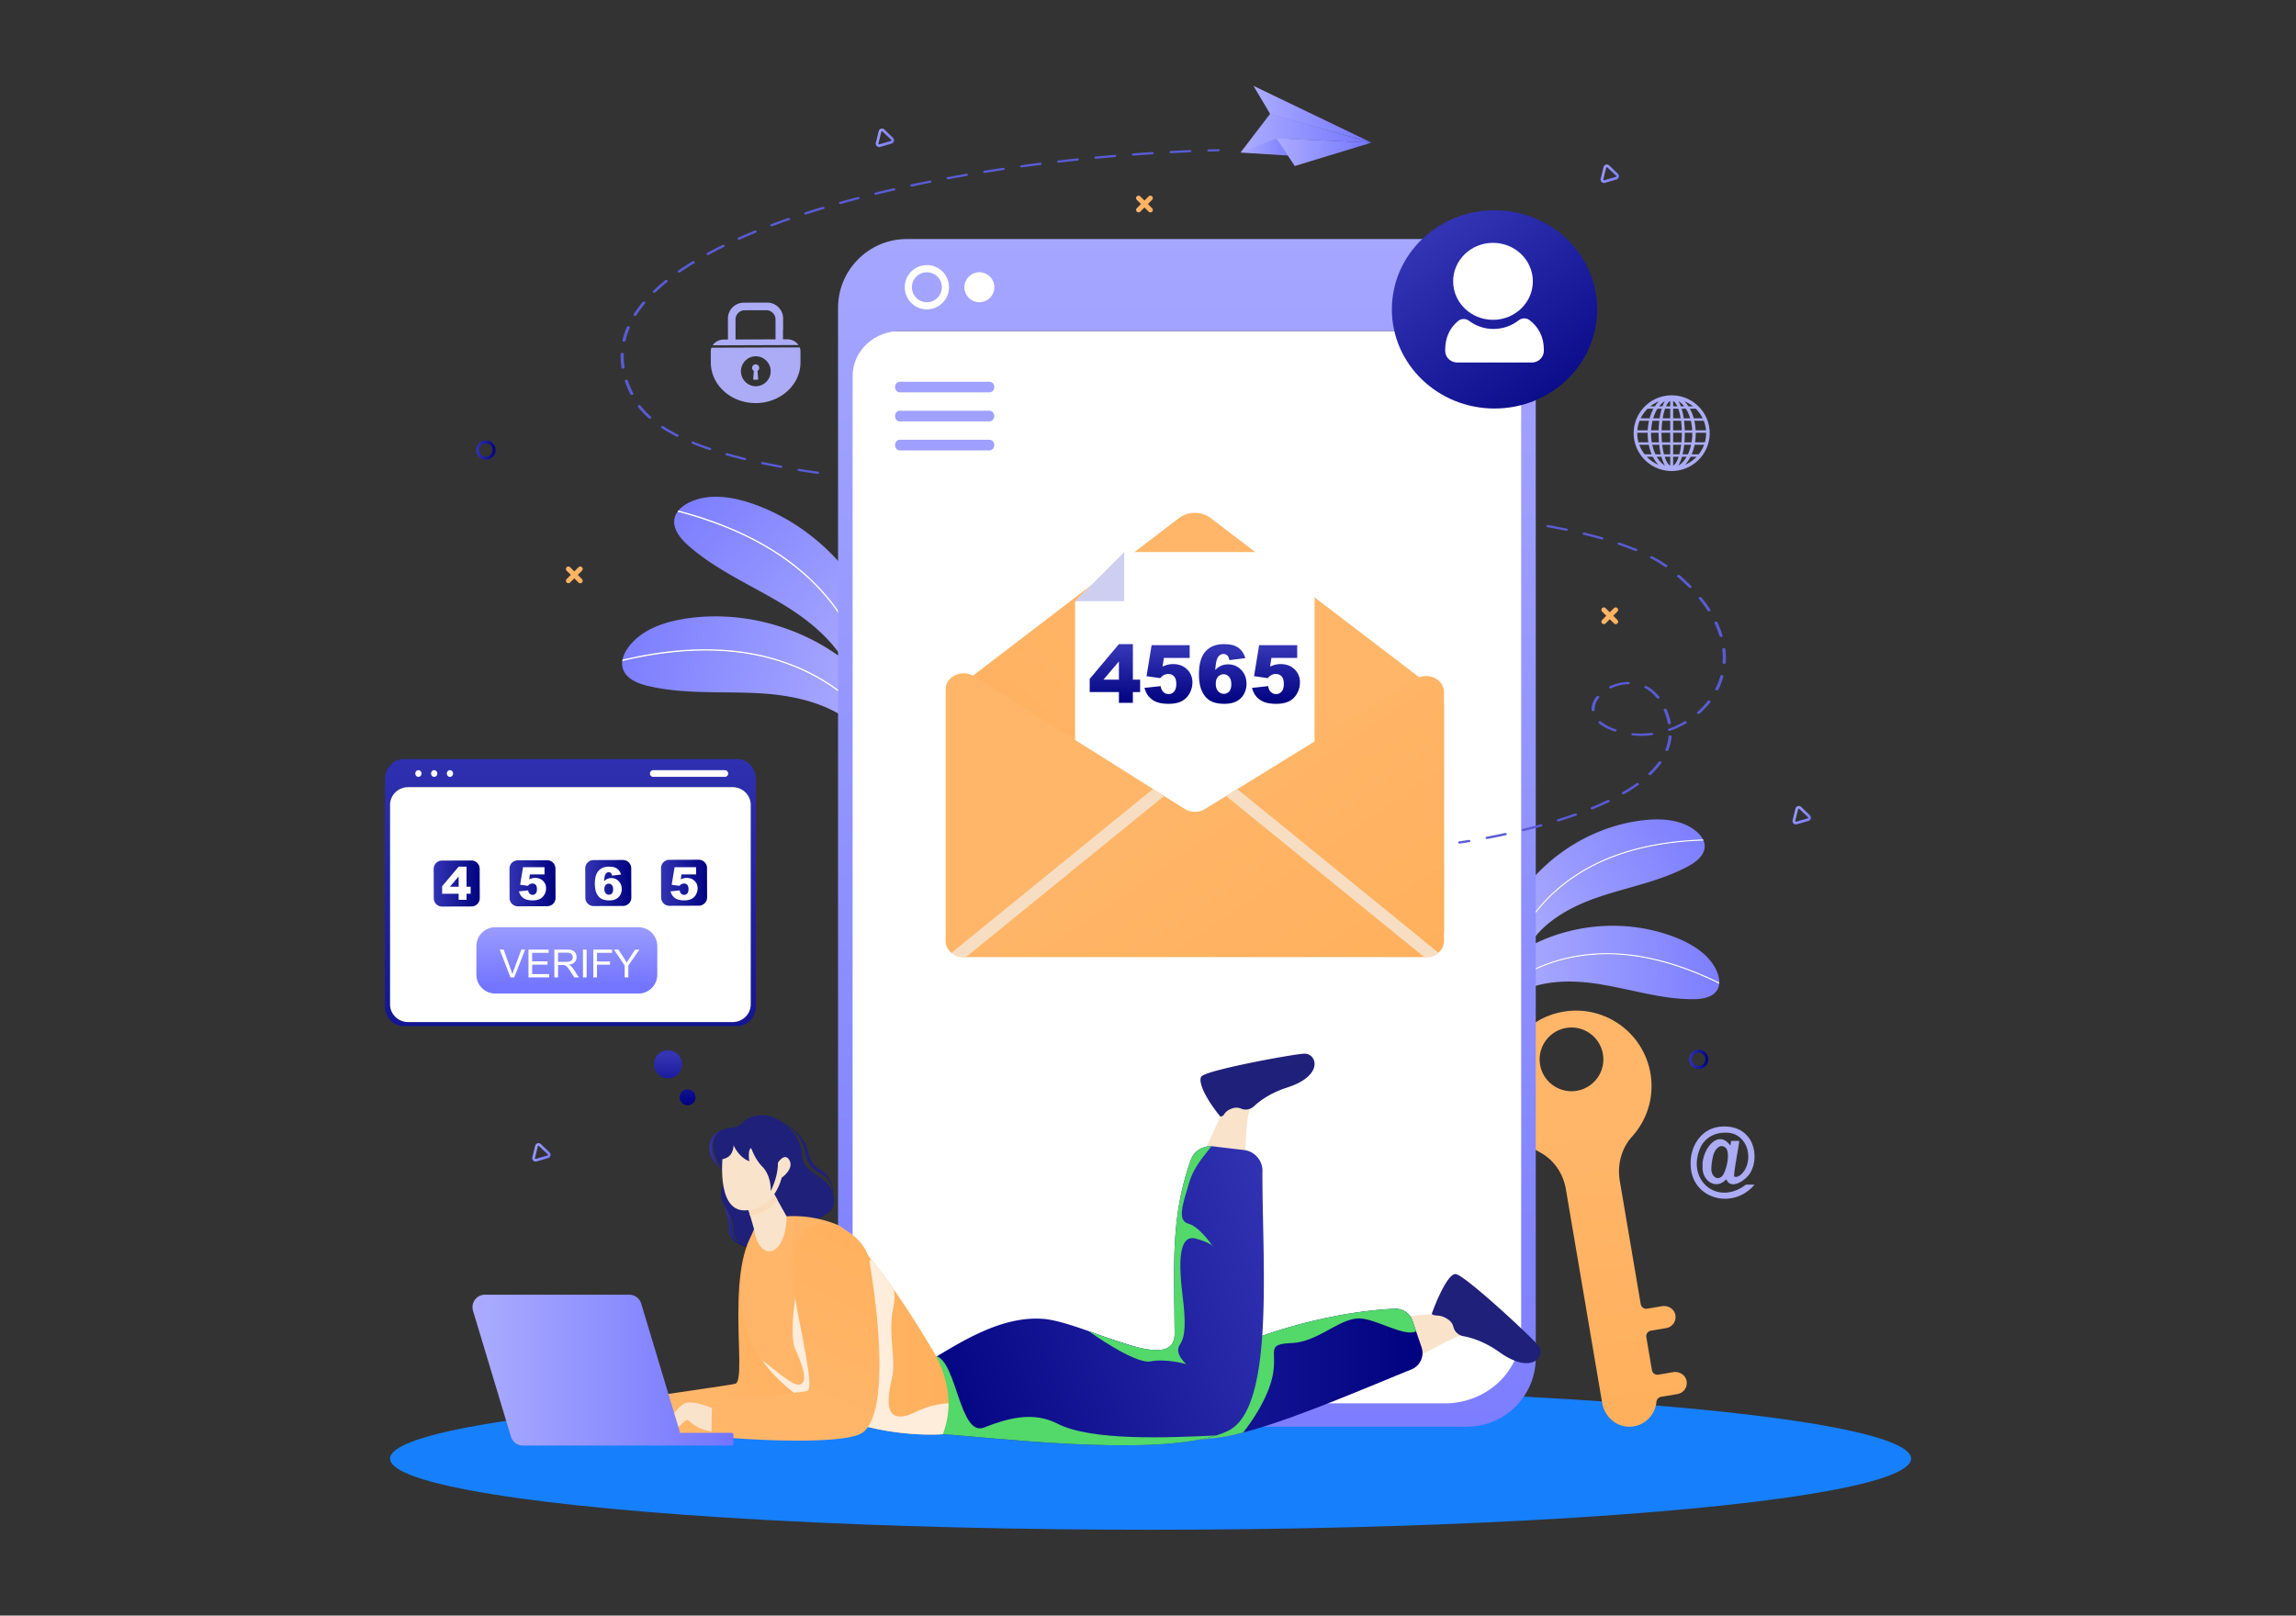 <svg xmlns="http://www.w3.org/2000/svg" viewBox="0 0 1364 960"><rect x="0" y="0" width="1364" height="960" fill="#333333" stroke="none"/><ellipse cx="683.534" cy="866.732" fill="#167ffc" rx="451.799" ry="42.268" class="colorE6EBFF svgShape"/><linearGradient id="a" x1="465.4" x2="293.293" y1="388.557" y2="327.95" gradientTransform="rotate(-4.905 985.784 -185.612)" gradientUnits="userSpaceOnUse"><stop offset="0" stop-color="#abacff" class="stopColorabdcff svgShape"/><stop offset="1" stop-color="#7375ff" class="stopColor73b2ff svgShape"/></linearGradient><path fill="url(#a)" d="m529.286 450.007-3.454 7.633c-3.347-6.913-6.73-13.898-11.527-19.897-14.258-17.825-38.544-24.181-61.323-25.662-22.771-1.49-45.986.771-68.192-4.517-6.298-1.495-13.359-4.521-14.918-10.802a10.568 10.568 0 0 1-.187-3.922c9.972-2.365 20.064-4.18 30.264-5.23 15.86-1.635 32.001-1.425 47.701 1.561 12.928 2.464 25.51 6.863 37.051 13.211 11.38 6.25 21.767 14.446 30.041 24.484 4.286 5.2 7.811 10.866 11.038 16.77 1.163 2.123 2.302 4.257 3.506 6.371z"/><linearGradient id="b" x1="470.126" x2="298.019" y1="375.136" y2="314.53" gradientTransform="rotate(-4.905 985.784 -185.612)" gradientUnits="userSpaceOnUse"><stop offset="0" stop-color="#abacff" class="stopColorabdcff svgShape"/><stop offset="1" stop-color="#7375ff" class="stopColor73b2ff svgShape"/></linearGradient><path fill="url(#b)" d="m534.379 438.739-4.676 10.344-.417.924c-1.204-2.114-2.343-4.248-3.506-6.372-3.227-5.904-6.752-11.57-11.038-16.77-8.275-10.038-18.662-18.234-30.041-24.484-11.541-6.348-24.123-10.747-37.051-13.211-15.701-2.986-31.841-3.195-47.701-1.561-10.199 1.05-20.291 2.865-30.264 5.23.033-.297.083-.594.149-.885.501-2.55 1.777-5.019 3.316-7.15 7.605-10.552 21.018-15.191 33.878-17.18 40.18-6.216 83.046 8.958 110.384 39.06 8.248 9.09 15.327 19.889 16.967 32.055z"/><path fill="#ffffff" d="m529.703 449.083-.417.924c-1.204-2.114-2.343-4.248-3.506-6.372-3.227-5.904-6.752-11.57-11.038-16.77-8.275-10.038-18.662-18.234-30.041-24.484-11.541-6.348-24.123-10.747-37.051-13.211-15.701-2.986-31.841-3.195-47.701-1.561-10.199 1.05-20.291 2.865-30.264 5.23.033-.297.083-.594.149-.885 11.793-2.775 23.767-4.781 35.851-5.671 15.584-1.153 31.424-.435 46.692 3.041 12.805 2.913 25.214 7.739 36.482 14.503 11.132 6.673 21.156 15.281 28.991 25.655 4.165 5.525 7.431 11.558 10.748 17.605.361.668.733 1.328 1.105 1.996z" class="colorFFF svgShape"/><linearGradient id="c" x1="802.806" x2="630.7" y1="546.364" y2="485.757" gradientTransform="rotate(23.165 999.078 -227.902)" gradientUnits="userSpaceOnUse"><stop offset="0" stop-color="#abacff" class="stopColorabdcff svgShape"/><stop offset="1" stop-color="#7375ff" class="stopColor73b2ff svgShape"/></linearGradient><path fill="url(#c)" d="m516.413 429.616-6.64 5.109c.3-7.675.602-15.43-.807-22.981-4.192-22.437-22.63-39.475-42.031-51.501-19.391-12.03-40.939-20.96-58.043-36.077-4.854-4.283-9.659-10.276-8.08-16.552a10.544 10.544 0 0 1 1.681-3.548c9.912 2.606 19.671 5.754 29.164 9.627 14.764 6.022 28.906 13.802 41.354 23.825 10.248 8.258 19.279 18.061 26.475 29.093 7.1 10.87 12.408 22.989 14.985 35.741 1.335 6.605 1.779 13.264 1.848 19.991.025 2.423.026 4.842.094 7.273z"/><linearGradient id="d" x1="807.532" x2="635.426" y1="532.943" y2="472.337" gradientTransform="rotate(23.165 999.078 -227.902)" gradientUnits="userSpaceOnUse"><stop offset="0" stop-color="#abacff" class="stopColorabdcff svgShape"/><stop offset="1" stop-color="#7375ff" class="stopColor73b2ff svgShape"/></linearGradient><path fill="url(#d)" d="m526.209 422.071-8.994 6.927-.802.619c-.067-2.432-.068-4.851-.095-7.272-.069-6.728-.513-13.386-1.848-19.991-2.577-12.752-7.885-24.871-14.985-35.741-7.196-11.032-16.227-20.835-26.475-29.093-12.448-10.023-26.591-17.804-41.354-23.825-9.493-3.873-19.252-7.021-29.164-9.627.169-.246.353-.486.548-.711 1.642-2.014 3.93-3.592 6.291-4.748 11.676-5.731 25.694-3.513 37.977.784 38.378 13.424 69.06 46.985 79.015 86.411 3 11.901 4.164 24.76-.114 36.267z"/><path fill="#ffffff" d="m517.215 428.998-.802.619c-.067-2.432-.068-4.851-.095-7.272-.069-6.728-.513-13.386-1.848-19.991-2.577-12.752-7.885-24.871-14.985-35.741-7.196-11.032-16.227-20.835-26.475-29.093-12.448-10.023-26.591-17.804-41.354-23.825-9.493-3.873-19.252-7.021-29.164-9.627.169-.246.353-.486.548-.711 11.711 3.102 23.221 6.966 34.302 11.867 14.293 6.316 27.932 14.404 39.767 24.656 9.928 8.596 18.605 18.694 25.364 29.965 6.682 11.126 11.476 23.44 13.507 36.279 1.074 6.835 1.118 13.695 1.198 20.591.006.761.023 1.518.037 2.283z" class="colorFFF svgShape"/><linearGradient id="e" x1="1909.872" x2="1766.348" y1="782.945" y2="732.404" gradientTransform="scale(-1 1) rotate(-17.757 -115.64 9662.772)" gradientUnits="userSpaceOnUse"><stop offset="0" stop-color="#abacff" class="stopColorabdcff svgShape"/><stop offset="1" stop-color="#7375ff" class="stopColor73b2ff svgShape"/></linearGradient><path fill="url(#e)" d="m880.984 601.451 1.393 6.846c4.003-5 8.049-10.051 13.062-14.039 14.898-11.848 35.823-12.512 54.617-9.492 18.79 3.012 37.246 9.156 56.281 8.974 5.398-.047 11.7-1.199 14.133-6.016.498-1 .78-2.061.879-3.154-7.669-3.772-15.538-7.12-23.636-9.865-12.592-4.27-25.754-7.093-39.073-7.577-10.968-.394-22.014.849-32.574 3.87-10.411 2.971-20.376 7.708-28.966 14.335-4.449 3.433-8.366 7.386-12.085 11.587-1.338 1.512-2.66 3.036-4.031 4.531z"/><linearGradient id="f" x1="1913.813" x2="1770.289" y1="771.754" y2="721.212" gradientTransform="scale(-1 1) rotate(-17.757 -115.64 9662.772)" gradientUnits="userSpaceOnUse"><stop offset="0" stop-color="#abacff" class="stopColorabdcff svgShape"/><stop offset="1" stop-color="#7375ff" class="stopColor73b2ff svgShape"/></linearGradient><path fill="url(#f)" d="m878.934 591.345 1.883 9.278.168.828c1.371-1.495 2.693-3.019 4.032-4.531 3.718-4.202 7.635-8.155 12.085-11.587 8.589-6.627 18.554-11.364 28.966-14.335 10.56-3.021 21.606-4.264 32.574-3.87 13.319.484 26.481 3.307 39.073 7.577 8.097 2.745 15.966 6.093 23.636 9.865.028-.247.043-.499.043-.747.065-2.166-.514-4.41-1.37-6.428-4.226-9.989-14.271-16.249-24.358-20.251-31.515-12.505-69.181-8.118-96.991 11.286-8.394 5.861-16.152 13.328-19.741 22.915z"/><path fill="#ffffff" d="m880.817 600.623.168.828c1.371-1.495 2.693-3.019 4.032-4.531 3.718-4.202 7.635-8.155 12.085-11.587 8.589-6.627 18.554-11.364 28.966-14.335 10.56-3.021 21.606-4.264 32.574-3.87 13.319.484 26.481 3.307 39.073 7.577 8.097 2.745 15.966 6.093 23.636 9.865.028-.247.043-.499.043-.747-9.074-4.443-18.437-8.295-28.096-11.26-12.456-3.827-25.468-6.182-38.526-6.187-10.951-.007-21.935 1.616-32.351 5.026-10.288 3.361-20.035 8.501-28.328 15.482-4.411 3.72-8.185 8.019-12.003 12.32-.422.477-.847.945-1.273 1.419z" class="colorFFF svgShape"/><linearGradient id="g" x1="2262.8" x2="2119.276" y1="211.575" y2="161.033" gradientTransform="scale(-1 1) rotate(10.318 -1262.067 -17142.37)" gradientUnits="userSpaceOnUse"><stop offset="0" stop-color="#abacff" class="stopColorabdcff svgShape"/><stop offset="1" stop-color="#7375ff" class="stopColor73b2ff svgShape"/></linearGradient><path fill="url(#g)" d="m896.102 580.446 4.451 5.385c1.179-6.296 2.372-12.657 4.918-18.535 7.569-17.465 25.72-27.898 43.724-34.078 17.996-6.185 37.172-9.449 53.882-18.568 4.741-2.582 9.759-6.563 9.639-11.959a8.824 8.824 0 0 0-.708-3.197c-8.542.281-17.06 1.03-25.497 2.419-13.12 2.158-26.062 5.861-38.041 11.702-9.863 4.814-19.024 11.109-26.92 18.744-7.788 7.521-14.351 16.39-18.812 26.28-2.31 5.123-3.906 10.454-5.21 15.911-.471 1.965-.921 3.931-1.426 5.896z"/><linearGradient id="h" x1="2266.742" x2="2123.217" y1="200.383" y2="149.842" gradientTransform="scale(-1 1) rotate(10.318 -1262.067 -17142.37)" gradientUnits="userSpaceOnUse"><stop offset="0" stop-color="#abacff" class="stopColorabdcff svgShape"/><stop offset="1" stop-color="#7375ff" class="stopColor73b2ff svgShape"/></linearGradient><path fill="url(#h)" d="m889.536 572.494 6.028 7.3.538.652c.506-1.965.955-3.931 1.426-5.895 1.304-5.457 2.899-10.789 5.21-15.911 4.46-9.89 11.023-18.759 18.812-26.28 7.896-7.635 17.057-13.93 26.92-18.744 11.98-5.841 24.921-9.544 38.041-11.702 8.437-1.388 16.955-2.138 25.497-2.419a6.953 6.953 0 0 0-.313-.679c-.962-1.942-2.529-3.65-4.234-5.027-8.43-6.825-20.239-7.621-31.022-6.406-33.692 3.797-64.862 25.394-80.268 55.602-4.648 9.121-7.979 19.36-6.635 29.509z"/><path fill="#ffffff" d="m895.564 579.794.538.652c.506-1.965.955-3.931 1.426-5.895 1.304-5.457 2.899-10.789 5.21-15.911 4.46-9.89 11.023-18.759 18.812-26.28 7.896-7.635 17.057-13.93 26.92-18.744 11.98-5.841 24.921-9.544 38.041-11.702 8.437-1.388 16.955-2.138 25.497-2.419a6.953 6.953 0 0 0-.313-.679c-10.097.35-20.172 1.358-30.09 3.287-12.792 2.485-25.381 6.531-36.905 12.672-9.666 5.148-18.594 11.749-26.18 19.659-7.496 7.807-13.677 16.929-17.71 26.992-2.141 5.358-3.448 10.928-4.793 16.519-.146.618-.3 1.23-.453 1.849z" class="colorFFF svgShape"/><linearGradient id="i" x1="1067.639" x2="1143.072" y1="732.738" y2="943.952" gradientTransform="rotate(13.999 1457.52 138.557)" gradientUnits="userSpaceOnUse"><stop offset=".189" stop-color="#ffb669" class="stopColorffbe69 svgShape"/><stop offset="1" stop-color="#ffb05c" class="stopColorff8f5c svgShape"/></linearGradient><path fill="url(#i)" d="M984.033 833.089c.142-1.532 1.228-2.806 2.745-3.063l9.781-1.66a6.627 6.627 0 0 0 5.356-7.992c-.785-3.502-4.406-5.613-7.944-5.013l-8.779 1.49a3.312 3.312 0 0 1-3.82-2.712l-3.328-19.604a3.312 3.312 0 0 1 2.712-3.82l9.148-1.553a6.628 6.628 0 0 0 5.356-7.993c-.785-3.502-4.406-5.613-7.944-5.012l-8.779 1.49a3.312 3.312 0 0 1-3.82-2.712l-12.429-73.221c-1.596-9.401.847-19.21 7.245-26.281 8.892-9.827 13.363-23.468 10.972-37.55-4.429-26.095-30.575-43.074-56.766-35.553-20.112 5.775-33.704 25.309-32.182 46.178 1.178 16.156 10.532 29.329 23.435 36.295 8.202 4.428 13.698 12.62 15.258 21.809l21.571 127.083c1.444 8.507 9.106 14.889 17.69 14.013 7.959-.813 13.83-7.139 14.522-14.619zm-47.268-184.943c-10.299 1.748-20.084-5.177-21.832-15.476-1.748-10.299 5.2-20.088 15.499-21.836 10.299-1.748 20.065 5.204 21.813 15.503 1.749 10.299-5.18 20.06-15.48 21.809z"/><path fill="#ffffff" d="M851.409 845.948H558.81c-29.89 0-54.12-24.231-54.12-54.12V196.703h400.84v595.124c-.001 29.89-24.232 54.121-54.121 54.121z" class="colorFFF svgShape"/><linearGradient id="j" x1="705.109" x2="705.109" y1="32.938" y2="1008" gradientUnits="userSpaceOnUse"><stop offset="0" stop-color="#abacff" class="stopColorabdcff svgShape"/><stop offset="1" stop-color="#7375ff" class="stopColor73b2ff svgShape"/></linearGradient><path fill="url(#j)" d="M871.442 142.035H538.755c-22.592 0-40.895 18.304-40.895 40.891v623.971c0 12.321 5.468 23.391 14.11 30.893.29.243.579.491.869.737 7.055 5.803 16.094 9.261 25.916 9.261h332.687c9.821 0 18.863-3.458 25.916-9.261 9.153-7.502 15-18.888 15-31.63V182.926c0-22.587-18.326-40.891-40.916-40.891zM903.69 790.96c0 23.716-20.33 42.939-45.41 42.939H551.939c-25.079 0-45.411-19.223-45.411-42.939V223.406c0-14.75 12.646-26.703 28.244-26.703h340.677c15.598 0 28.241 11.953 28.241 26.703V790.96z"/><path fill="#ffffff" d="M563.798 170.682c0 7.26-5.896 13.156-13.159 13.156-7.263 0-13.159-5.896-13.159-13.156 0-7.266 5.896-13.162 13.159-13.162 7.263 0 13.159 5.896 13.159 13.162z" class="colorFFF svgShape"/><linearGradient id="k" x1="550.638" x2="550.638" y1="32.938" y2="1008" gradientUnits="userSpaceOnUse"><stop offset="0" stop-color="#abacff" class="stopColorabdcff svgShape"/><stop offset="1" stop-color="#7375ff" class="stopColor73b2ff svgShape"/></linearGradient><path fill="url(#k)" d="M559.541 170.681c0 4.913-3.988 8.902-8.902 8.902-4.913 0-8.904-3.989-8.904-8.902 0-4.915 3.99-8.904 8.904-8.904 4.915 0 8.902 3.989 8.902 8.904z"/><path fill="#ffffff" d="M590.735 170.681c0 4.913-3.989 8.902-8.904 8.902s-8.902-3.989-8.902-8.902c0-4.915 3.988-8.904 8.902-8.904 4.915 0 8.904 3.989 8.904 8.904z" class="colorFFF svgShape"/><linearGradient id="l" x1="561.203" x2="561.203" y1="32.938" y2="1008" gradientUnits="userSpaceOnUse"><stop offset="0" stop-color="#abacff" class="stopColorabdcff svgShape"/><stop offset="1" stop-color="#7375ff" class="stopColor73b2ff svgShape"/></linearGradient><path fill="url(#l)" d="M587.722 233.15h-53.039a2.898 2.898 0 0 1-2.898-2.898v-.543a2.898 2.898 0 0 1 2.898-2.898h53.038a2.9 2.9 0 0 1 2.899 2.899v.543a2.897 2.897 0 0 1-2.898 2.897z"/><linearGradient id="m" x1="561.203" x2="561.203" y1="32.938" y2="1008" gradientUnits="userSpaceOnUse"><stop offset="0" stop-color="#abacff" class="stopColorabdcff svgShape"/><stop offset="1" stop-color="#7375ff" class="stopColor73b2ff svgShape"/></linearGradient><path fill="url(#m)" d="M587.722 250.395h-53.039a2.898 2.898 0 0 1-2.898-2.898v-.543a2.9 2.9 0 0 1 2.899-2.899h53.038a2.9 2.9 0 0 1 2.899 2.899v.543a2.898 2.898 0 0 1-2.899 2.898z"/><linearGradient id="n" x1="561.203" x2="561.203" y1="32.938" y2="1008" gradientUnits="userSpaceOnUse"><stop offset="0" stop-color="#abacff" class="stopColorabdcff svgShape"/><stop offset="1" stop-color="#7375ff" class="stopColor73b2ff svgShape"/></linearGradient><path fill="url(#n)" d="M587.722 267.64h-53.039a2.898 2.898 0 0 1-2.898-2.898v-.543a2.898 2.898 0 0 1 2.898-2.898h53.038a2.9 2.9 0 0 1 2.899 2.899v.543a2.897 2.897 0 0 1-2.898 2.897z"/><linearGradient id="o" x1="825.326" x2="622.343" y1="351.366" y2="588.374" gradientUnits="userSpaceOnUse"><stop offset=".189" stop-color="#ffb669" class="stopColorffbe69 svgShape"/><stop offset="1" stop-color="#ffb05c" class="stopColorff8f5c svgShape"/></linearGradient><path fill="url(#o)" d="M567.175 409.792 700.4 307.844c5.429-4.154 13.415-4.157 18.848-.008l133.486 101.955c3.244 2.477 5.112 6.106 5.112 9.928v132.709c0 7.201-6.506 13.038-14.531 13.038H576.604c-8.025 0-14.531-5.837-14.531-13.038V419.712c0-3.817 1.865-7.443 5.102-9.92z"/><path fill="#ffffff" d="M641.103 503.889h137.434a2.419 2.419 0 0 0 2.419-2.419V330.471a2.419 2.419 0 0 0-2.419-2.419H668.902c-.642 0-1.257.255-1.711.708l-27.799 27.792a2.419 2.419 0 0 0-.709 1.711V501.47a2.42 2.42 0 0 0 2.42 2.419z" class="colorFFF svgShape"/><path fill="#cecff0" d="m638.684 357.261 29.217-29.209v29.209z" class="colorCED4F0 svgShape"/><linearGradient id="p" x1="663.964" x2="797.134" y1="418.354" y2="612.537" gradientUnits="userSpaceOnUse"><stop offset=".189" stop-color="#ffb669" class="stopColorffbe69 svgShape"/><stop offset="1" stop-color="#ffb05c" class="stopColorff8f5c svgShape"/></linearGradient><path fill="url(#p)" d="M857.846 411.269v147.934c0 2.722-1.272 5.176-3.312 6.912-.227.195-.466.38-.711.556-1.812 1.291-4.106 2.061-6.597 2.061h-274.81c-2.49 0-4.786-.77-6.595-2.061a9.235 9.235 0 0 1-.575-.443c-2.12-1.74-3.449-4.242-3.449-7.026V409.64c0-7.714 9.683-12.233 16.721-7.802l106.467 66.992 6.501 4.091.063.04 3.961 2.492 8.275 5.208c3.629 2.284 8.461 2.305 12.116.05l8.371-5.164 4.141-2.557 2.022-1.247 4.599-2.836 106.173-65.491c7.048-4.347 16.639.181 16.639 7.853z"/><path fill="#f7dec3" d="m735.031 468.907-4.599 2.836-2.022 1.247 117.699 95.743h1.115c2.492 0 4.786-.77 6.597-2.061.245-.176.485-.361.711-.556l-119.501-97.209zm-50.048-.077-119.739 97.399c.185.155.378.302.575.443 1.809 1.291 4.106 2.061 6.595 2.061h1.394l117.739-95.772-.063-.04-6.501-4.091z" class="colorF7E4C3 svgShape"/><linearGradient id="q" x1="429.769" x2="444.136" y1="723.66" y2="723.66" gradientUnits="userSpaceOnUse"><stop offset="0" stop-color="#3234b3" class="stopColor326ab3 svgShape"/><stop offset="1" stop-color="#000280" class="stopColor003780 svgShape"/></linearGradient><path fill="url(#q)" d="M431.714 706.39c.1-.12.266.051.171.17-3.659 4.565-.898 10.698 1.132 15.283 1.07 2.418 1.441 4.962 1.72 7.569.263 2.463.548 5.284 2.21 7.266 1.737 2.071 4.65 2.998 7.075 3.963.194.077.123.381-.089.321-2.386-.673-4.808-1.519-6.823-3.01-.965-.714-1.922-1.469-2.542-2.511-.716-1.203-1.077-2.459-1.269-3.837-.2-1.437-.217-2.883-.32-4.328-.116-1.619-.507-3.123-.884-4.693-.677-2.824-1.828-5.552-2.205-8.442-.354-2.725.011-5.586 1.824-7.751z"/><linearGradient id="r" x1="421.49" x2="439.445" y1="684.753" y2="684.753" gradientUnits="userSpaceOnUse"><stop offset="0" stop-color="#3234b3" class="stopColor326ab3 svgShape"/><stop offset="1" stop-color="#000280" class="stopColor003780 svgShape"/></linearGradient><path fill="url(#r)" d="M422.606 676.885c1.174-2.301 3.152-4.085 5.588-4.944 3.628-1.278 7.392-.918 11.13-.43.157.021.164.268 0 .253-3.116-.302-6.339-.641-9.41.162-2.546.666-5.103 2.408-6.081 4.935a13.638 13.638 0 0 0-.787 6.829c.362 2.559 1.535 4.944 2.654 7.241 1.379 2.83 3.948 5.068 6.041 7.377.069.076-.037.184-.114.114a61.137 61.137 0 0 1-3.305-3.295c-1.052-1.132-1.986-2.368-3.035-3.497-1.935-2.082-3.177-4.577-3.613-7.39-.381-2.461-.216-5.106.932-7.355z"/><path fill="#1f207a" d="M431.714 698.688c-9.002 18.235 3.379 17.954 3.914 30.866.76 18.33 24.313 9.117 29.009 8.988 4.696-.13 11.639-3.099 17.338-10.317 5.698-7.218 14.596-6.174 13.486-15.765a18.213 18.213 0 0 0-.677-3.252c.559-3.938-1.065-7.798-3.511-10.844-2.456-3.057-6.554-4.248-8.681-7.617-2.049-3.247-2.313-7.238-3.919-10.683-1.646-3.531-4.677-6.672-7.69-9.07-2.094-1.666-4.365-3.07-6.695-4.375-3.153-2.139-6.299-3.419-8.588-3.671-11.517-1.266-13.55 4.052-17.158 6.142-3.609 2.09-10.89-.506-14.214 7.851-3.325 8.356 7.386 21.747 7.386 21.747zm35.463-29.853c1.627 1.114 3.189 2.316 4.626 3.674 1.444 1.364 2.71 2.849 3.716 4.562 1.003 1.708 1.616 3.524 2.153 5.425.969 3.427 1.486 7.188 3.687 10.108 2.275 3.018 5.829 4.356 8.781 6.541 2.95 2.183 4.25 5.762 4.408 9.334-3.894-10.872-17.226-10.258-18.083-22.421-.509-7.254-4.604-13.18-9.288-17.223z" class="color1F367A svgShape"/><linearGradient id="s" x1="404.788" x2="468.028" y1="816.183" y2="781.114" gradientUnits="userSpaceOnUse"><stop offset=".189" stop-color="#ffb669" class="stopColorffbe69 svgShape"/><stop offset="1" stop-color="#ffb05c" class="stopColorff8f5c svgShape"/></linearGradient><path fill="url(#s)" d="M378.347 831.193s2.393 19.14 2.393 20.168c0 .345 8.061.903 19.229 1.167 22.356.521 57.164-.169 64.756-6.307 12.43-10.036 9.802-45.726 6.321-70.013-1.946-13.568-4.155-23.575-4.155-23.575-2.313-15.653 3.407-37.04-14.185-26.409-23.817 19.713-8.487 92.45-15.623 95.908-1.769.853-46.262 6.785-58.736 9.061z"/><path fill="#f9e3cb" d="M909.338 803.956c-1.575 7.07-28.206-13.089-40.343-10.599-6.641 1.374-19.72 9.701-27.85 12.937-35.037 13.882-80.722 41.02-111.609 47.001-41.563 8.016-169.345-1.201-169.345-1.201l-7.728-43.024s41.726-29.411 74.816-22.227c33.091 7.214 82.449 35.079 104.347 21.683 14.341-8.76 67.325-21.354 102.735-26.049 6.555-.858 12.509-1.459 17.49-1.717 0 0 5.66-17.767 12.016-19.198 8.472-1.89 14.004 9.237 24.71 18.654 12.394 10.878 22.822 14.437 20.761 23.74z" class="colorF9CBCB svgShape"/><linearGradient id="t" x1="552.465" x2="845.081" y1="817.116" y2="817.116" gradientUnits="userSpaceOnUse"><stop offset="0" stop-color="#3234b3" class="stopColor326ab3 svgShape"/><stop offset="1" stop-color="#000280" class="stopColor003780 svgShape"/></linearGradient><path fill="url(#t)" d="m552.465 809.072 7.731 43.024s72.774 5.249 126.348 4.368c17.415-.279 32.797-1.204 42.995-3.172a143.39 143.39 0 0 0 8.869-2.026c28.399-7.349 68.993-24.897 100.079-37.525 5.198-2.114 7.841-7.922 6.02-13.237l-3.245-9.471-2.122-6.204c-1.512-4.42-5.748-7.349-10.418-7.151-42.312 1.85-88.06 17.724-101.554 25.968-8.979 5.492-23.494 4.163-39.28.345-22.701-5.484-48.038-16.13-63.339-19.015-26.645-5.03-72.084 24.096-72.084 24.096z"/><path fill="#53d86a" d="m681.199 815.863 5.345 40.601c17.415-.279 32.797-1.204 42.995-3.172a143.39 143.39 0 0 0 8.869-2.026c.823-.741 14.038-17.4 17.489-33.105 3.443-15.705-4.604-19.346 11.681-20.11 16.277-.771 29.111-15.984 41.563-14.5 10.139 1.204 25.755 10.962 32.121 7.482l-2.122-6.204c-1.512-4.42-5.748-7.349-10.418-7.151-42.312 1.85-88.06 17.724-101.554 25.968-8.979 5.492-23.494 4.163-39.28.345-3.591 6.388-6.689 11.872-6.689 11.872z" class="colorE6E7E8 svgShape"/><path fill="#f9e3cb" d="M725.902 848.286c-35.037 17.348-120.742-1.761-165.254 3.304-1.745-15.629-1.842-24.803-2.585-40.002 18.891-11.25 35.707-28.395 60.439-26.677 24.732 1.688 79.491 33.262 79.32 7.499-.343-44.741 3.149-72.993 19.122-110.95a376.128 376.128 0 0 1 7.985-17.748c2.548-5.323-8.873-11.593-7.671-17.375.773-3.721 10.562-6.297 17.719-10.218 12.051-6.613 30.513-8.566 36.81-4.588 6.04 3.807-23.386 15.316-29.512 28.426-1.803 4.867-2.089 16.322-2.404 24.708-1.919 49.494 16.001 148.766-13.969 163.621z" class="colorF9CBCB svgShape"/><linearGradient id="u" x1="776.78" x2="541.834" y1="748.451" y2="825.106" gradientUnits="userSpaceOnUse"><stop offset="0" stop-color="#3234b3" class="stopColor326ab3 svgShape"/><stop offset="1" stop-color="#000280" class="stopColor003780 svgShape"/></linearGradient><path fill="url(#u)" d="M552.244 808.536c.345 7.034 1.586 13.568 2.996 20.102 1.63 7.584 3.487 15.176 4.427 23.575 27.195 1.6 122.302 13.605 162.874.756 2.672-.852 5.103-1.799 7.268-2.871 27.878-13.825 19.889-102.245 20.183-154.351.037-6.321-4.699-11.644-10.976-12.386l-18.494-2.173a11.755 11.755 0 0 0-.896-.073c-5.396-.242-10.404 3.032-12.232 8.179-11.997 33.714-9.89 62.062-9.574 103.118.117 18.179-26.651 7.188-51.115-1.446-10.205-3.605-20.007-6.799-27.283-7.298-24.734-1.717-48.287 13.613-67.178 24.868z"/><path fill="#53d86a" d="M555.24 828.638c1.63 7.584 3.487 15.176 4.427 23.575 27.195 1.6 122.302 13.605 162.874.756-29.324 1.402-74.289 3.304-94.396-7.041-14.649-7.537-29.995-3-43.551 2.322-14.502 5.693-16.173-39.12-28.542-42.512l-.812 22.9z" class="colorE6E7E8 svgShape"/><linearGradient id="v" x1="440.222" x2="563.468" y1="787.538" y2="787.538" gradientUnits="userSpaceOnUse"><stop offset=".189" stop-color="#ffb669" class="stopColorffbe69 svgShape"/><stop offset="1" stop-color="#ffb05c" class="stopColorff8f5c svgShape"/></linearGradient><path fill="url(#v)" d="M451.473 806.568c.404.58.815 1.16 1.233 1.725 12.658 17.334 29.515 27.929 46.108 34.368a134.24 134.24 0 0 0 10.044 3.436c27.246 8.127 51.247 6.145 51.247 6.145 2.217-5.94 3.385-12.07 3.363-18.428-.029-8.906-2.372-18.238-7.415-28.076 0 0-11.226-19.706-24.926-39.316-4.383-6.27-9.016-12.533-13.612-18.135-7.577-9.236-14.205-18.155-20.431-20.647-16.22-6.492-29.803-4.83-29.803-4.83l-19.309 7.511c-11.278 26.153-10.36 56.35 3.501 76.247z"/><path fill="#ffeddb" d="M452.707 808.293c12.658 17.334 29.515 27.929 46.108 34.368a134.24 134.24 0 0 0 10.044 3.436c-.308-4.104-.698-9.405-1.498-14.911-1.344-9.2-16.857-63.589-16.857-63.589l-17.224-1.77s-4.802 27.239-.778 36.049c4.023 8.811 8.238 19.919 2.298 20.881-4.127.661-14.45-8.935-22.093-14.464z" class="colorFFE8DB svgShape"/><path fill="#ffeddb" d="M498.814 842.661c31.101 12.078 61.291 9.581 61.291 9.581 2.217-5.94 3.385-12.07 3.363-18.428-17.393 1.292-21.108 8.194-29.148 7.9-8.047-.286-7.188-10.917-4.457-22.547 2.731-11.637-2.584-26.431.72-41.497.954-4.368.984-8.12.543-11.248-4.383-6.27-9.016-12.533-13.612-18.135-5.316 5.022-10.095 9.618-10.345 10.117-.514 1.021-6.967 69.485-8.355 84.257z" class="colorFFE8DB svgShape"/><path fill="#f9e3cb" d="M467.299 722.816c-.619 25.321-16.63 27.03-19.343 7.507l-2.31-7.976-4.547-15.734-.614-2.166 13.461-5.665 3.572 6.388 4.332 7.867 5.449 9.779z" class="colorF9CBCB svgShape"/><path fill="#f9dcbd" d="M461.851 713.037c-1.697 1.913-3.754 4.006-5.522 5.341-3.788 2.851-10.646 3.969-10.646 3.969h-.036l-4.547-15.734 5.918-2.563 10.501 1.119 4.332 7.868z" class="colorF9BDBD svgShape"/><path fill="#f9e3cb" d="M429.57 684.477s-4.872 35.139 12.945 34.755c17.816-.385 21.836-19.376 21.836-19.376s7.493-5.233 4.673-10.359c-2.82-5.128-6.888 1.409-6.888 1.409s-16.633-3.588-20.286-15.509c-1.931 5.068-9.773.8-12.28 9.08z" class="colorF9CBCB svgShape"/><path fill="#1f207a" d="M429.147 688.986c.911-.772 6.102-.579 6.679-8.462 0 0 2.787 7.021 9.324 9.517 0 0-1.134-6.226 1.078-8.148 0 0 1.903 6.515 6.709 11.417 4.807 4.903 5.115 12.689 4.865 14.516 0 0 6.365-11.891 3.682-21.855-2.683-9.965-8.259-11.888-8.259-11.888s-16.268-4.741-22.347 4.377c-3.655 5.484-1.731 10.526-1.731 10.526zM913.661 799.291c-.905-1.073-2.864-3.078-5.478-5.632l-.509-.497-.384-.372a532.909 532.909 0 0 0-8.867-8.384l-.234-.217a650.784 650.784 0 0 0-5.326-4.873l-.575-.52a600.735 600.735 0 0 0-5.293-4.727l-.673-.593a719.63 719.63 0 0 0-2.224-1.946c-.144-.124-.289-.252-.432-.376a422.42 422.42 0 0 0-2.458-2.114c-.237-.203-.469-.399-.704-.598a372.648 372.648 0 0 0-2.491-2.097 257.842 257.842 0 0 0-2.227-1.832c-.198-.161-.389-.314-.583-.47-.569-.459-1.123-.901-1.662-1.325-.189-.149-.382-.302-.568-.446a115.941 115.941 0 0 0-1.91-1.46c-.131-.098-.25-.183-.378-.277a67.966 67.966 0 0 0-1.406-1.013c-.152-.107-.305-.215-.451-.314a36.579 36.579 0 0 0-1.46-.958c-.061-.037-.111-.063-.169-.099a15.106 15.106 0 0 0-1.044-.578 5.893 5.893 0 0 0-.282-.135c-.335-.153-.64-.274-.874-.319-1.499-.291-3.227 1.244-4.958 3.677l-.007.008c-4.934 6.936-9.522 20.032-9.522 20.032 2.812 1.769 4.514-.314 9.784 3.221 1.902 1.278 2.812 2.964 3.2 4.598.647 2.737 3.102 4.874 5.921 5.35 1.036.174 2.174.422 3.395.751.55.144 1.113.307 1.694.49 1.051.324 2.155.706 3.295 1.148.529.205 1.067.421 1.61.656a56.577 56.577 0 0 1 3.967 1.864c.574.3 1.156.612 1.741.944a58.703 58.703 0 0 1 4.492 2.793c.354.242.714.491 1.07.748.585.419 1.161.816 1.726 1.191a46.224 46.224 0 0 0 3.589 2.158l.003.003c.359.194.713.382 1.065.556l.001-.003c10.66 5.328 16.738 1.878 17.878-2.494.486-1.874.07-3.918-1.282-5.519zM774.611 626.115c-1.351.082-4.032.442-7.518.994l-.678.107-.509.084a511.892 511.892 0 0 0-11.602 2.03l-.303.056a645.049 645.049 0 0 0-14.285 2.83c-.284.06-.565.119-.847.18-.939.199-1.868.399-2.789.6l-.539.117a426.395 426.395 0 0 0-3.921.884c-.789.183-1.562.363-2.321.544l-.738.175c-.93.224-1.83.447-2.702.668-.239.06-.466.12-.701.18a174.454 174.454 0 0 0-2.656.704c-.785.216-1.532.428-2.232.637l-.432.132c-.566.172-1.097.34-1.596.505-.17.057-.342.113-.503.168-.578.198-1.116.392-1.583.578-.064.026-.113.05-.174.075a14.514 14.514 0 0 0-1.317.614c-.311.171-.58.338-.75.492-1.089.994-.897 3.216-.012 5.959l.002.01c2.524 7.818 11.068 18.049 11.068 18.049 3.125-.311 1.308-2.805 7.081-4.847 2.086-.736 3.916-.468 5.404.174 2.492 1.076 5.561.408 7.555-1.5a35.024 35.024 0 0 1 2.538-2.195 47.763 47.763 0 0 1 4.144-2.917c.462-.292.941-.584 1.435-.868a53.826 53.826 0 0 1 5.464-2.8 56.82 56.82 0 0 1 4.752-1.866c.392-.136.791-.27 1.195-.398a54.215 54.215 0 0 0 1.917-.65 44.431 44.431 0 0 0 3.74-1.534l.003-.002a30.76 30.76 0 0 0 1.044-.504v-.003c10.268-5.18 11.102-11.873 8.375-15.276-1.169-1.453-2.99-2.31-5.009-2.186z" class="color1F367A svgShape"/><path fill="#f9e3cb" d="M398.45 849.701c4.897.668 8.495-7.702 10.514-5.675 1.314 1.307 5.044 4.581 11.013 6.072.866.22 1.777.404 2.739.536 1.857.249 3.891.316 6.101.118 2.482-.22 3.811-.932 4.368-1.894 2.012-3.392-5.381-9.956-5.381-9.956s-1.946-.998-4.721-2.144c-5.169-2.136-13.223-4.802-16.923-2.518-5.698 3.508-12.599 14.786-7.71 15.461z" class="colorF9CBCB svgShape"/><linearGradient id="w" x1="462.149" x2="530.372" y1="856.78" y2="720.718" gradientUnits="userSpaceOnUse"><stop offset=".189" stop-color="#ffb669" class="stopColorffbe69 svgShape"/><stop offset="1" stop-color="#ffb05c" class="stopColorff8f5c svgShape"/></linearGradient><path fill="url(#w)" d="M422.686 853.13c0 1.028 78.713 7.092 90.101-2.107 1.564-1.263 2.9-2.988 4.031-5.088v-.007c12.908-23.927-.389-96.826-.389-96.826-2.313-15.646-29.135-31.727-40.574-14.657-9.809 14.625-2.818 39.539 1.602 63.943.991 5.433 1.887 10.404 2.518 14.618 1.123 7.54 1.358 12.628-.396 13.472-.778.389-9.618 1.337-20.279 2.482-10.785 1.153-23.45 2.504-31.534 3.649a5.654 5.654 0 0 0-4.684 4.148 5.506 5.506 0 0 0-.198 1.402c-.052 3.385-.11 7.856-.154 11.042-.007.514-.007.991-.014 1.432-.023 1.359-.03 2.291-.03 2.497z"/><path fill="#ffffff" d="m344.233 815.047 4.261-3.05-22.235-1.494-4.924 3.174z" class="colorFFF svgShape"/><path fill="#fe9526" d="M721.036 741.357s-.029-.374-.676-.999c.434.624.676.999.676.999z" class="colorF58C4F svgShape"/><path fill="#53d86a" d="M646.706 790.966s27.445 19.815 36.827 17.995c9.163-1.769 20.839 1.493 21.221 1.632-.301-.235-7.311-6.389-3.927-11.396 3.488-5.169 3.733-13.025 1.626-30.074-2.107-17.041-2.68-36.005 7.856-33.134 6.454 1.762 9.031 3.385 10.051 4.368-2.063-2.966-8.48-11.6-14.265-13.179-7.012-1.901-3.45-11.49.382-24.515 3.083-10.484 10.947-18.054 13.149-21.549-5.396-.242-10.404 3.032-12.232 8.179-11.997 33.714-9.89 62.062-9.574 103.118.118 18.181-26.65 7.19-51.114-1.445z" class="colorE6E7E8 svgShape"/><linearGradient id="x" x1="280.691" x2="435.714" y1="814.142" y2="814.142" gradientUnits="userSpaceOnUse"><stop offset="0" stop-color="#abacff" class="stopColorabdcff svgShape"/><stop offset="1" stop-color="#7375ff" class="stopColor73b2ff svgShape"/></linearGradient><path fill="url(#x)" d="M434.613 851.412h-30.868a7.44 7.44 0 0 0-.308-2.015l-22.516-74.79a7.426 7.426 0 0 0-7.11-5.285h-85.69c-4.977 0-8.545 4.8-7.11 9.566l22.516 74.789a7.427 7.427 0 0 0 7.11 5.285h123.976c.608 0 1.101-.493 1.101-1.101v-5.348c0-.608-.493-1.101-1.101-1.101z"/><linearGradient id="y" x1="709.82" x2="709.82" y1="385.799" y2="418.065" gradientUnits="userSpaceOnUse"><stop offset="0" stop-color="#3234b3" class="stopColor326ab3 svgShape"/><stop offset="1" stop-color="#000280" class="stopColor003780 svgShape"/></linearGradient><path fill="url(#y)" d="M664.718 411.228h-17.349v-7.833l17.349-20.622h8.3v21.066h4.302v7.389h-4.302v6.406h-8.3v-6.406zm0-7.388v-10.787l-9.167 10.787h9.167zm19.43-20.482h22.609v7.599h-15.315l-.818 5.144a16.353 16.353 0 0 1 3.145-1.122 13.13 13.13 0 0 1 3.075-.374c3.429 0 6.211 1.037 8.347 3.11 2.135 2.073 3.203 4.684 3.203 7.833 0 2.214-.549 4.341-1.648 6.383-1.099 2.042-2.658 3.601-4.676 4.676-2.019 1.076-4.602 1.613-7.751 1.613-2.26 0-4.197-.214-5.81-.643-1.613-.428-2.985-1.067-4.115-1.917-1.13-.849-2.046-1.812-2.747-2.888-.701-1.075-1.286-2.416-1.754-4.021l9.633-1.052c.234 1.543.779 2.716 1.637 3.519.857.803 1.878 1.204 3.063 1.204 1.325 0 2.42-.503 3.285-1.508.865-1.005 1.298-2.505 1.298-4.501 0-2.042-.437-3.538-1.309-4.489-.873-.951-2.034-1.426-3.484-1.426-.92 0-1.808.226-2.666.678-.639.327-1.341.92-2.104 1.777l-8.113-1.169 3.015-18.426zm55.647 7.716-9.469 1.169c-.249-1.325-.666-2.26-1.251-2.806-.585-.545-1.306-.818-2.163-.818-1.543 0-2.744.78-3.601 2.338-.624 1.122-1.084 3.523-1.379 7.201 1.138-1.153 2.307-2.007 3.507-2.56 1.2-.553 2.587-.83 4.162-.83 3.055 0 5.638 1.091 7.751 3.273 2.112 2.183 3.168 4.949 3.168 8.3 0 2.26-.534 4.325-1.602 6.196-1.068 1.87-2.549 3.285-4.442 4.244-1.894.958-4.267 1.438-7.12 1.438-3.429 0-6.181-.585-8.254-1.754-2.073-1.169-3.729-3.035-4.969-5.6-1.239-2.564-1.859-5.958-1.859-10.183 0-6.188 1.301-10.72 3.905-13.596 2.603-2.876 6.211-4.314 10.825-4.314 2.728 0 4.883.316 6.465.947 1.582.631 2.895 1.555 3.94 2.771 1.045 1.217 1.84 2.745 2.386 4.584zm-17.536 15.268c0 1.855.468 3.308 1.403 4.361.935 1.052 2.081 1.578 3.437 1.578 1.247 0 2.291-.475 3.133-1.426.842-.951 1.263-2.369 1.263-4.255 0-1.933-.437-3.406-1.309-4.419-.873-1.013-1.956-1.52-3.25-1.52-1.325 0-2.435.491-3.332 1.473-.897.981-1.345 2.384-1.345 4.208zm25.766-22.984h22.61v7.599H755.32l-.818 5.144a16.353 16.353 0 0 1 3.145-1.122 13.13 13.13 0 0 1 3.075-.374c3.429 0 6.211 1.037 8.347 3.11 2.135 2.073 3.203 4.684 3.203 7.833 0 2.214-.549 4.341-1.648 6.383-1.099 2.042-2.658 3.601-4.676 4.676-2.019 1.076-4.602 1.613-7.751 1.613-2.26 0-4.197-.214-5.81-.643-1.613-.428-2.985-1.067-4.115-1.917-1.13-.849-2.046-1.812-2.747-2.888-.701-1.075-1.286-2.416-1.754-4.021l9.633-1.052c.234 1.543.779 2.716 1.637 3.519.857.803 1.878 1.204 3.063 1.204 1.324 0 2.42-.503 3.285-1.508.865-1.005 1.298-2.505 1.298-4.501 0-2.042-.437-3.538-1.309-4.489-.873-.951-2.034-1.426-3.484-1.426-.92 0-1.808.226-2.666.678-.639.327-1.341.92-2.104 1.777l-8.113-1.169 3.014-18.426z"/><linearGradient id="z" x1="338.861" x2="338.861" y1="428.038" y2="721.726" gradientUnits="userSpaceOnUse"><stop offset="0" stop-color="#3234b3" class="stopColor326ab3 svgShape"/><stop offset="1" stop-color="#000280" class="stopColor003780 svgShape"/></linearGradient><path fill="url(#z)" d="M437.969 451.065H239.754c-6.124 0-11.086 5.342-11.086 11.935v134.781c0 6.593 4.963 11.957 11.086 11.957h198.215c6.124 0 11.086-5.364 11.086-11.957V463c0-6.593-4.962-11.935-11.086-11.935zm8.023 145.755c0 5.812-4.828 10.505-10.795 10.505H242.503c-5.945 0-10.773-4.693-10.773-10.505V478.267c0-5.812 4.828-10.528 10.773-10.528h192.694c5.968 0 10.795 4.716 10.795 10.528V596.82z"/><path fill="#ffffff" d="M445.992 478.267V596.82c0 5.812-4.828 10.505-10.795 10.505H242.503c-5.945 0-10.773-4.693-10.773-10.505V478.267c0-5.812 4.828-10.528 10.773-10.528h192.694c5.968 0 10.795 4.716 10.795 10.528zM269.16 459.637c0-1.1-.828-1.992-1.849-1.992-1.022 0-1.849.892-1.849 1.992s.828 1.992 1.849 1.992 1.849-.892 1.849-1.992zM259.789 459.637c0-1.1-.828-1.992-1.849-1.992s-1.849.892-1.849 1.992.828 1.992 1.849 1.992 1.849-.892 1.849-1.992zM250.419 459.637c0-1.1-.828-1.992-1.849-1.992s-1.849.892-1.849 1.992.828 1.992 1.849 1.992 1.849-.892 1.849-1.992zM388.103 461.629h42.503a1.992 1.992 0 0 0 0-3.984h-42.503a1.992 1.992 0 1 0 0 3.984z" class="colorFFF svgShape"/><linearGradient id="A" x1="336.745" x2="336.745" y1="536.037" y2="585.878" gradientUnits="userSpaceOnUse"><stop offset="0" stop-color="#abacff" class="stopColorabdcff svgShape"/><stop offset="1" stop-color="#7375ff" class="stopColor73b2ff svgShape"/></linearGradient><path fill="url(#A)" d="M379.235 550.968h-84.98c-6.21 0-11.245 5.034-11.245 11.245v16.935c0 6.21 5.034 11.245 11.245 11.245h84.98c6.21 0 11.245-5.034 11.245-11.245v-16.935c0-6.211-5.035-11.245-11.245-11.245z"/><path fill="#ffffff" d="m303.25 580.758-6.396-16.509h2.365l4.29 11.993c.345.961.635 1.862.867 2.703a34.66 34.66 0 0 1 .889-2.703l4.459-11.993h2.23l-6.464 16.509h-2.24zM313.96 580.758V564.25h11.937v1.948h-9.752v5.056h9.132v1.937h-9.132v5.619h10.135v1.948h-12.32zM329.331 580.758V564.25h7.32c1.471 0 2.59.148 3.356.445.766.296 1.377.82 1.836 1.571.458.751.687 1.58.687 2.489 0 1.171-.379 2.158-1.137 2.962-.758.804-1.93 1.314-3.513 1.532.578.278 1.017.552 1.318.822.638.586 1.242 1.318 1.813 2.196l2.871 4.493h-2.748l-2.184-3.434c-.639-.991-1.164-1.749-1.577-2.275-.413-.525-.783-.893-1.109-1.104a3.298 3.298 0 0 0-.997-.439c-.248-.052-.653-.079-1.216-.079h-2.534v7.331h-2.186zm2.185-9.222h4.696c.999 0 1.779-.104 2.342-.31.563-.207.991-.537 1.284-.991.293-.454.439-.948.439-1.481 0-.78-.283-1.423-.85-1.926-.567-.503-1.463-.754-2.686-.754h-5.225v5.462zM346.324 580.758V564.25h2.185v16.509h-2.185zM352.472 580.758V564.25h11.137v1.948h-8.952v5.112h7.747v1.948h-7.747v7.5h-2.185zM371.098 580.758v-6.993l-6.362-9.516h2.658l3.255 4.977c.6.931 1.16 1.862 1.678 2.793a59.624 59.624 0 0 1 1.802-2.917l3.198-4.853h2.545l-6.588 9.516v6.993h-2.186z" class="colorFFF svgShape"/><linearGradient id="B" x1="257.644" x2="285.017" y1="525.004" y2="525.004" gradientUnits="userSpaceOnUse"><stop offset="0" stop-color="#3234b3" class="stopColor326ab3 svgShape"/><stop offset="1" stop-color="#000280" class="stopColor003780 svgShape"/></linearGradient><path fill="url(#B)" d="m280.012 511.317-17.455.058a4.93 4.93 0 0 0-4.913 4.946l.058 17.455a4.929 4.929 0 0 0 4.946 4.913l17.455-.058a4.93 4.93 0 0 0 4.913-4.946l-.058-17.455a4.93 4.93 0 0 0-4.946-4.913z"/><linearGradient id="C" x1="302.664" x2="330.037" y1="524.853" y2="524.853" gradientUnits="userSpaceOnUse"><stop offset="0" stop-color="#3234b3" class="stopColor326ab3 svgShape"/><stop offset="1" stop-color="#000280" class="stopColor003780 svgShape"/></linearGradient><path fill="url(#C)" d="m325.033 511.167-17.455.058a4.93 4.93 0 0 0-4.913 4.946l.058 17.455a4.93 4.93 0 0 0 4.946 4.913l17.455-.058a4.93 4.93 0 0 0 4.913-4.946l-.058-17.455a4.93 4.93 0 0 0-4.946-4.913z"/><linearGradient id="D" x1="347.685" x2="375.058" y1="524.703" y2="524.703" gradientUnits="userSpaceOnUse"><stop offset="0" stop-color="#3234b3" class="stopColor326ab3 svgShape"/><stop offset="1" stop-color="#000280" class="stopColor003780 svgShape"/></linearGradient><path fill="url(#D)" d="m370.054 511.017-17.455.058a4.93 4.93 0 0 0-4.913 4.946l.058 17.455a4.929 4.929 0 0 0 4.946 4.913l17.455-.058a4.93 4.93 0 0 0 4.913-4.946L375 515.93a4.93 4.93 0 0 0-4.946-4.913z"/><linearGradient id="E" x1="392.706" x2="420.079" y1="524.553" y2="524.553" gradientUnits="userSpaceOnUse"><stop offset="0" stop-color="#3234b3" class="stopColor326ab3 svgShape"/><stop offset="1" stop-color="#000280" class="stopColor003780 svgShape"/></linearGradient><path fill="url(#E)" d="m415.074 510.866-17.455.058a4.93 4.93 0 0 0-4.913 4.946l.058 17.455a4.929 4.929 0 0 0 4.946 4.913l17.455-.058a4.93 4.93 0 0 0 4.913-4.946l-.058-17.455a4.929 4.929 0 0 0-4.946-4.913z"/><path fill="#ffffff" d="M277.165 526.895v-11.913h-4.692l-9.811 11.661v4.429h9.811v3.619h4.692v-3.619h2.431v-4.177h-2.431zm-4.691 0h-5.185l5.185-6.099v6.099zM310.699 515.312h12.783v4.297h-8.659l-.463 2.908a9.34 9.34 0 0 1 1.778-.635 7.409 7.409 0 0 1 1.738-.212c1.939 0 3.512.586 4.72 1.758 1.207 1.172 1.811 2.648 1.811 4.429 0 1.252-.311 2.455-.932 3.609a6.318 6.318 0 0 1-2.644 2.644c-1.141.608-2.602.912-4.382.912-1.278 0-2.373-.121-3.285-.364-.912-.242-1.688-.604-2.327-1.084a6.434 6.434 0 0 1-1.553-1.633c-.397-.608-.727-1.366-.991-2.274l5.447-.595c.132.872.441 1.536.925 1.99a2.447 2.447 0 0 0 1.732.681c.749 0 1.368-.284 1.857-.853.489-.568.734-1.417.734-2.545 0-1.154-.247-2-.74-2.538-.494-.537-1.15-.806-1.97-.806-.52 0-1.022.128-1.507.383-.361.185-.758.52-1.19 1.005l-4.587-.661 1.705-10.416zM367.566 523.616c-1.193-1.237-2.655-1.85-4.38-1.85-.892 0-1.675.153-2.354.465-.679.318-1.341.799-1.982 1.451.164-2.08.427-3.438.777-4.073.487-.881 1.161-1.319 2.037-1.319.482 0 .892.153 1.221.46.334.312.569.838.706 1.588l5.354-.662c-.306-1.04-.755-1.905-1.347-2.59-.591-.69-1.33-1.21-2.228-1.566-.892-.356-2.113-.537-3.652-.537-2.611 0-4.654.816-6.121 2.442-1.473 1.626-2.212 4.188-2.212 7.687 0 2.387.35 4.303 1.051 5.754.701 1.451 1.637 2.507 2.809 3.17 1.172.657 2.732.991 4.67.991 1.61 0 2.951-.274 4.024-.816a5.895 5.895 0 0 0 2.513-2.398c.602-1.057.903-2.228.903-3.504.002-1.896-.595-3.462-1.789-4.693zm-4.024 7.243c-.476.537-1.068.805-1.774.805-.766 0-1.413-.296-1.944-.892-.526-.591-.794-1.412-.794-2.464 0-1.029.257-1.823.761-2.382.509-.553 1.133-.832 1.883-.832.734 0 1.347.29 1.839.859.493.575.739 1.407.739 2.502.002 1.062-.233 1.867-.71 2.404zM400.741 515.312h12.783v4.297h-8.659l-.463 2.908a9.34 9.34 0 0 1 1.778-.635 7.409 7.409 0 0 1 1.738-.212c1.939 0 3.512.586 4.72 1.758 1.207 1.172 1.811 2.648 1.811 4.429 0 1.252-.311 2.455-.932 3.609a6.318 6.318 0 0 1-2.644 2.644c-1.141.608-2.602.912-4.382.912-1.278 0-2.373-.121-3.285-.364-.912-.242-1.688-.604-2.327-1.084a6.434 6.434 0 0 1-1.553-1.633c-.397-.608-.727-1.366-.991-2.274l5.447-.595c.132.872.441 1.536.925 1.99a2.447 2.447 0 0 0 1.732.681c.749 0 1.368-.284 1.857-.853.489-.568.734-1.417.734-2.545 0-1.154-.247-2-.74-2.538-.494-.537-1.15-.806-1.97-.806-.52 0-1.022.128-1.507.383-.361.185-.758.52-1.19 1.005l-4.587-.661 1.705-10.416z" class="colorFFF svgShape"/><linearGradient id="F" x1="400.858" x2="400.858" y1="626.875" y2="656.62" gradientUnits="userSpaceOnUse"><stop offset="0" stop-color="#3234b3" class="stopColor326ab3 svgShape"/><stop offset="1" stop-color="#000280" class="stopColor003780 svgShape"/></linearGradient><path fill="url(#F)" d="M388.525 632.422a8.335 8.335 0 1 1 16.67 0 8.335 8.335 0 0 1-16.67 0zm19.939 24.339a4.728 4.728 0 1 0 0-9.457 4.728 4.728 0 0 0 0 9.457z"/><linearGradient id="G" x1="853.91" x2="942.934" y1="137.869" y2="258.403" gradientUnits="userSpaceOnUse"><stop offset="0" stop-color="#3234b3" class="stopColor326ab3 svgShape"/><stop offset="1" stop-color="#000280" class="stopColor003780 svgShape"/></linearGradient><ellipse cx="887.862" cy="183.838" fill="url(#G)" rx="60.984" ry="58.91"/><ellipse cx="886.954" cy="167.175" fill="#ffffff" rx="23.675" ry="22.87" class="colorFFF svgShape"/><path fill="#ffffff" d="M908.668 190.229c-1.906-1.438-4.569-1.387-6.442.089-4.075 3.211-9.284 5.146-14.966 5.146-5.497 0-10.553-1.808-14.564-4.848-1.909-1.447-4.617-1.418-6.459.109-4.776 3.956-7.685 9.661-7.685 17.077v.669c0 3.835 3.219 6.944 7.189 6.944h44.241c3.97 0 7.188-3.109 7.188-6.944v-.669c.001-7.733-3.248-13.608-8.502-17.573z" class="colorFFF svgShape"/><path fill="#595bd4" d="M867.152 501.266c-.439 0-.83-.225-.913-.548-.094-.364.24-.713.745-.78.019-.002 2.01-.269 5.418-.818.501-.08.998.147 1.109.508.112.361-.203.719-.704.799-3.445.555-5.465.825-5.485.828a1.399 1.399 0 0 1-.17.011zM429.163 145.592a245.374 245.374 0 0 0-9.129 4.713c-.409.223-.491.643-.182.938.183.174.461.266.742.266.196 0 .392-.044.56-.135a242.135 242.135 0 0 1 9.054-4.674c.425-.208.534-.625.245-.93-.289-.306-.867-.385-1.29-.178zM370.584 210.354c.012-.37-.394-.677-.907-.686h-.023c-.503 0-.916.289-.929.653a43.682 43.682 0 0 0 .505 8.134c.053.342.455.595.922.595.034 0 .07-.001.105-.005.51-.041.876-.373.819-.74a42.86 42.86 0 0 1-.516-6.572c0-.461.008-.921.024-1.379zM373.013 226.152c-.121-.359-.619-.578-1.122-.493-.498.087-.805.449-.684.809a58.849 58.849 0 0 0 3.28 7.778c.137.272.494.44.873.44.106 0 .214-.013.318-.04.483-.127.731-.511.555-.858a57.886 57.886 0 0 1-3.22-7.636zM370.547 203.015c.051.006.103.009.153.009.446 0 .841-.232.915-.56a45.16 45.16 0 0 1 2.541-7.716c.152-.353-.122-.728-.612-.838-.49-.11-1.011.088-1.163.441a46.04 46.04 0 0 0-2.599 7.894c-.084.365.259.71.765.77zM499.317 121.23c.113 0 .226-.014.337-.046a622.296 622.296 0 0 1 10.456-2.831c.483-.126.731-.51.556-.858-.175-.348-.707-.527-1.19-.401a629.673 629.673 0 0 0-10.496 2.842c-.478.134-.715.522-.529.867.143.265.494.427.866.427zM520.352 115.723c.099 0 .2-.011.299-.035a734.485 734.485 0 0 1 10.615-2.51c.489-.111.761-.488.605-.84-.155-.352-.675-.549-1.167-.436-3.59.821-7.173 1.668-10.651 2.518-.486.119-.746.499-.581.849.131.278.492.454.88.454zM382.947 179.376c-.439-.191-1.01-.089-1.275.228a67.765 67.765 0 0 0-5.265 7.17c-.214.337-.008.734.459.887.125.041.256.06.385.06.353 0 .69-.145.846-.391a66.645 66.645 0 0 1 5.166-7.035c.265-.317.124-.728-.316-.919zM412.566 155.437c-.331-.281-.917-.318-1.31-.078a169.417 169.417 0 0 0-8.345 5.425c-.37.257-.38.681-.024.947.183.136.426.205.669.205.232 0 .465-.062.645-.187a167.009 167.009 0 0 1 8.256-5.368c.392-.24.441-.662.109-.944zM422.02 266.166a172.222 172.222 0 0 1-9.854-3.663c-.444-.182-1.013-.069-1.267.252-.253.322-.097.73.35.913a174.274 174.274 0 0 0 9.98 3.71c.128.043.262.064.395.064.349 0 .683-.142.841-.385.219-.335.02-.734-.445-.891zM380.636 241.077c-.244-.325-.809-.447-1.259-.27-.452.176-.62.582-.375.908 1.746 2.326 3.854 4.595 6.267 6.745.183.163.452.248.723.248.205 0 .412-.049.584-.149.399-.233.461-.654.138-.942-2.341-2.086-4.386-4.286-6.078-6.54zM402.826 258.256c-3.107-1.576-5.999-3.237-8.594-4.934-.38-.248-.967-.228-1.312.046-.345.274-.317.697.064.945 2.652 1.735 5.604 3.43 8.773 5.038.163.082.349.122.534.122.291 0 .579-.099.76-.284.296-.302.195-.72-.225-.933zM396.416 166.562c-.383-.247-.97-.223-1.312.053a108.891 108.891 0 0 0-7.135 6.267c-.307.296-.224.716.187.938.168.09.363.134.557.134.282 0 .562-.093.745-.268a107.688 107.688 0 0 1 7.032-6.178c.342-.276.309-.7-.074-.946zM541.683 110.845c.088 0 .177-.009.265-.027a799.56 799.56 0 0 1 10.742-2.218c.494-.098.784-.467.647-.824-.137-.357-.651-.567-1.144-.466-3.607.72-7.232 1.468-10.774 2.224-.492.105-.773.478-.627.833.121.29.491.478.891.478zM961.515 323.697a158.925 158.925 0 0 1 9.838 3.694c.147.061.306.09.464.09.321 0 .633-.12.805-.335.256-.321.104-.73-.34-.915a161.592 161.592 0 0 0-9.975-3.745c-.461-.157-1.017-.014-1.236.32-.219.335-.02.734.444.891zM977.21 408.847c2.618 1.375 4.953 3.35 6.941 5.872.171.217.486.339.809.339.155 0 .313-.028.458-.087.446-.183.603-.592.349-.913-2.119-2.688-4.629-4.805-7.462-6.292-.415-.218-.997-.152-1.299.147-.302.297-.211.716.204.934zM956.83 409.052c.177 0 .355-.036.513-.112 3.152-1.506 6.604-2.331 9.984-2.387.513-.009.919-.315.908-.685-.012-.37-.443-.651-.95-.654-3.731.062-7.524.965-10.969 2.61-.428.204-.544.62-.261.928.179.195.475.3.775.3zM563.251 106.539c.077 0 .155-.007.233-.021a929.585 929.585 0 0 1 10.844-1.95c.499-.086.806-.448.686-.808-.119-.359-.621-.578-1.121-.494-3.641.632-7.299 1.29-10.873 1.955-.497.092-.796.458-.667.816.108.302.485.502.898.502zM695.642 91.043c.023 0 .047 0 .07-.002 3.728-.199 7.449-.376 11.163-.535.512-.022.903-.339.872-.708-.03-.369-.454-.657-.982-.629-3.723.159-7.454.337-11.19.536-.512.027-.896.348-.859.717.037.353.444.621.926.621zM1014.409 362.855c.156.245.492.388.844.388.13 0 .264-.02.39-.062.466-.156.668-.554.452-.889a81.253 81.253 0 0 0-5.229-7.191c-.26-.319-.83-.426-1.272-.24-.443.187-.592.597-.333.916a79.676 79.676 0 0 1 5.148 7.078zM980.634 331.718c3.082 1.619 5.921 3.328 8.437 5.077.181.125.413.188.646.188.243 0 .486-.068.669-.204.356-.266.346-.69-.023-.947-2.577-1.792-5.482-3.54-8.633-5.195-.415-.218-.996-.153-1.298.146-.304.298-.213.717.202.935zM673.317 92.465l.096-.003c3.721-.276 7.441-.533 11.158-.769.511-.033.89-.357.844-.726-.046-.369-.5-.636-1.007-.608-3.727.238-7.456.494-11.185.771-.511.038-.882.367-.83.735.05.343.453.6.924.6zM585.01 102.762c.067 0 .135-.005.204-.016 3.595-.58 7.27-1.151 10.925-1.698.502-.075.825-.43.721-.791-.105-.362-.595-.597-1.099-.52a983.076 983.076 0 0 0-10.954 1.702c-.5.081-.815.439-.703.8.097.311.48.523.906.523zM606.924 99.484c.058 0 .117-.004.176-.012 3.642-.503 7.331-.993 10.965-1.454.505-.064.843-.411.754-.776-.089-.365-.567-.606-1.077-.543-3.642.463-7.34.953-10.991 1.458-.504.07-.835.421-.738.784.084.32.474.543.911.543zM651.056 94.348c.04 0 .082-.002.123-.006 3.698-.352 7.4-.684 11.103-.998.51-.043.874-.376.814-.743-.059-.367-.527-.638-1.031-.587-3.713.314-7.423.647-11.13 1-.509.048-.867.385-.8.751.062.338.462.583.921.583zM628.918 96.687c.049 0 .099-.003.149-.009 3.672-.427 7.353-.835 11.039-1.224.508-.054.859-.394.785-.76-.074-.366-.542-.617-1.055-.566-3.695.39-7.384.799-11.065 1.228-.506.059-.851.402-.769.768.073.329.469.563.916.563zM468.117 129.573a429.535 429.535 0 0 0-10.025 3.628c-.455.171-.631.575-.394.903.166.229.49.36.824.36.145 0 .292-.024.429-.076a426.743 426.743 0 0 1 9.973-3.609c.462-.161.656-.561.433-.894-.222-.334-.778-.474-1.24-.312zM986.557 452.483c-.455-.168-1.016-.04-1.252.288-1.625 2.268-3.607 4.52-5.894 6.696-.309.295-.229.714.18.938.168.092.365.135.56.135.281 0 .558-.091.742-.265 2.35-2.236 4.39-4.554 6.063-6.889.236-.33.057-.734-.399-.903zM959.847 433.381c-3.636-1.25-6.537-2.787-8.623-4.57-.331-.283-.917-.319-1.309-.08-.393.238-.443.661-.111.943 2.257 1.929 5.367 3.583 9.243 4.915.129.044.265.065.399.065.347 0 .68-.141.839-.381.221-.333.025-.733-.438-.892zM992.187 437.034c-.518-.025-.954.257-.987.626a28.02 28.02 0 0 1-1.847 7.772c-.14.356.147.726.641.826.085.017.17.025.254.025.405 0 .778-.192.893-.487a29.034 29.034 0 0 0 1.914-8.051c.033-.369-.356-.688-.868-.711zM991.706 430.333c.042 0 .084-.002.127-.006.508-.05.864-.387.796-.754-.49-2.602-1.328-5.28-2.491-7.961-.153-.352-.674-.552-1.164-.439-.49.11-.763.486-.61.839 1.131 2.61 1.947 5.215 2.423 7.742.063.336.461.579.919.579zM442.677 272.109a285.82 285.82 0 0 1-10.452-2.768c-.477-.136-1.017.032-1.207.375-.189.344.044.733.521.87 3.353.959 6.899 1.898 10.539 2.791.099.025.2.036.299.036.387 0 .748-.175.88-.454.166-.351-.094-.731-.58-.85zM982.14 436.038c-.091-.363-.573-.606-1.08-.539-3.631.474-7.3.534-10.836.18-.505-.047-.978.205-1.049.571-.071.366.284.704.792.755 1.598.16 3.232.242 4.857.242 2.171 0 4.38-.145 6.567-.431.505-.065.841-.414.749-.778zM1000.578 428.735a52.468 52.468 0 0 1-9.188 4.284c-.461.163-.651.564-.425.896.161.237.491.375.835.375.137 0 .276-.022.408-.069a54.47 54.47 0 0 0 9.548-4.451c.397-.234.455-.656.13-.942-.325-.285-.91-.327-1.308-.093zM1025.007 385.71c-.044-.368-.505-.645-1.005-.609-.512.031-.891.356-.846.724.202 1.694.304 3.403.304 5.08 0 .963-.034 1.932-.1 2.88-.026.369.368.684.881.702l.047.001c.492 0 .903-.278.927-.636.068-.97.103-1.962.103-2.947 0-1.715-.104-3.463-.311-5.195zM1023.112 401.152c-.502-.073-.992.164-1.091.527a41.552 41.552 0 0 1-2.943 7.66c-.175.348.075.732.557.858.104.027.211.04.316.04.38 0 .737-.169.874-.441a42.605 42.605 0 0 0 3.019-7.857c.1-.363-.228-.715-.732-.787zM997.92 341.846c-.328-.285-.913-.324-1.308-.089-.396.236-.451.658-.124.943a117.611 117.611 0 0 1 6.755 6.355c.181.185.468.283.76.283.185 0 .372-.04.535-.122.419-.213.519-.631.223-.933a119.275 119.275 0 0 0-6.841-6.437zM1015.775 416.308c-.449-.179-1.014-.065-1.265.258a47.781 47.781 0 0 1-6.183 6.56c-.326.286-.267.708.13.942.172.102.381.152.588.152.269 0 .536-.084.719-.245a49.251 49.251 0 0 0 6.368-6.755c.25-.324.09-.732-.357-.912zM1022.414 378.475c.065 0 .131-.005.197-.015.502-.078.82-.434.713-.796a56.072 56.072 0 0 0-3.022-7.834c-.166-.35-.694-.537-1.179-.418-.486.119-.746.5-.581.85a54.816 54.816 0 0 1 2.965 7.685c.093.313.478.528.907.528zM972.131 465.451c-2.503 1.801-5.287 3.588-8.273 5.311-.4.231-.465.652-.145.941.183.165.454.251.726.251.204 0 .409-.048.58-.147 3.039-1.754 5.873-3.574 8.425-5.409.364-.261.364-.685.001-.947-.363-.261-.95-.261-1.314 0zM954.883 475.478a177.236 177.236 0 0 1-9.475 4.2c-.446.183-.603.592-.349.913.172.217.485.338.809.338.156 0 .314-.028.458-.088a178.796 178.796 0 0 0 9.588-4.25c.427-.205.543-.621.258-.929-.285-.306-.863-.39-1.289-.184zM893.981 495.026c-3.552.77-7.17 1.506-10.754 2.187-.496.094-.792.461-.661.818.11.3.487.499.898.499.078 0 .159-.007.237-.022a433.817 433.817 0 0 0 10.815-2.199c.492-.106.77-.48.622-.834-.148-.355-.669-.553-1.157-.449zM485.834 280.272a617.908 617.908 0 0 1-10.922-1.693c-.502-.082-.999.144-1.113.504-.114.361.199.72.699.802 3.546.582 7.236 1.154 10.967 1.699.062.009.125.014.185.014.433 0 .821-.219.909-.537.103-.362-.222-.716-.725-.789zM464.061 276.68a432.988 432.988 0 0 1-10.756-2.142c-.491-.105-1.009.098-1.154.452-.145.355.136.727.628.832 3.47.738 7.109 1.463 10.816 2.154.078.014.157.021.233.021.413 0 .791-.2.899-.502.129-.357-.17-.723-.666-.815zM448.236 137.066a334.907 334.907 0 0 0-9.655 4.122c-.437.195-.571.608-.301.922.176.205.48.317.79.317.167 0 .337-.032.489-.1a327.939 327.939 0 0 1 9.594-4.096c.446-.183.603-.591.35-.913-.254-.322-.822-.435-1.267-.252zM488.578 122.955a533.286 533.286 0 0 0-10.292 3.207c-.468.151-.678.548-.468.885.155.248.494.396.849.396.127 0 .256-.019.379-.058a524.006 524.006 0 0 1 10.248-3.193c.474-.143.698-.535.5-.876-.198-.342-.739-.503-1.216-.361zM949.7 413.627c-.445-.185-1.013-.075-1.269.246-1.918 2.399-2.932 4.993-2.931 7.5 0 .185.005.37.016.555.021.36.433.641.928.641h.04c.513-.016.911-.328.89-.697a8.305 8.305 0 0 1-.015-.498c-.001-2.274.928-4.636 2.683-6.831.255-.322.103-.731-.342-.916zM915.115 489.842c-3.404.94-6.936 1.859-10.499 2.731-.486.119-.746.499-.581.849.131.279.492.454.88.454.099 0 .2-.011.299-.036a374.56 374.56 0 0 0 10.567-2.749c.479-.132.719-.52.535-.865-.184-.343-.721-.518-1.201-.384zM951.643 320.57c.37 0 .72-.16.865-.424.188-.344-.046-.733-.523-.869a280.094 280.094 0 0 0-10.56-2.771c-.484-.118-1.013.071-1.177.421-.163.351.098.73.585.848 3.628.879 7.151 1.803 10.469 2.747.112.033.227.048.341.048zM935.562 483.436a275.427 275.427 0 0 1-10.115 3.372c-.471.147-.687.541-.483.88.152.252.494.403.853.403.123 0 .248-.018.369-.056a273.73 273.73 0 0 0 10.199-3.4c.461-.164.649-.565.422-.897-.227-.33-.788-.466-1.245-.302zM930.444 315.409c.403 0 .774-.19.892-.483.143-.355-.141-.726-.634-.829a433.273 433.273 0 0 0-10.839-2.113c-.5-.091-1.002.127-1.128.485-.126.358.175.723.673.813a427.45 427.45 0 0 1 10.777 2.101c.086.018.173.026.259.026zM718.193 90.087c-.495 0-.906-.281-.928-.64-.022-.37.376-.682.888-.698 1.861-.058 3.72-.112 5.576-.16.493-.013.944.276.962.645.019.37-.383.68-.895.693-1.852.048-3.706.102-5.562.16h-.041z" class="color3A67B3 svgShape"/><linearGradient id="H" x1="736.972" x2="771.904" y1="83.675" y2="83.675" gradientUnits="userSpaceOnUse"><stop offset="0" stop-color="#abacff" class="stopColorabdcff svgShape"/><stop offset="1" stop-color="#7375ff" class="stopColor73b2ff svgShape"/></linearGradient><path fill="url(#H)" d="m736.972 90.656 34.932 2.198-10.499-18.357z"/><linearGradient id="I" x1="758.274" x2="814.681" y1="90.382" y2="90.382" gradientUnits="userSpaceOnUse"><stop offset="0" stop-color="#abacff" class="stopColorabdcff svgShape"/><stop offset="1" stop-color="#7375ff" class="stopColor73b2ff svgShape"/></linearGradient><path fill="url(#I)" d="m769.174 98.648 45.507-13.868-56.408-2.665z"/><linearGradient id="J" x1="744.64" x2="814.725" y1="67.861" y2="67.861" gradientUnits="userSpaceOnUse"><stop offset="0" stop-color="#abacff" class="stopColorabdcff svgShape"/><stop offset="1" stop-color="#7375ff" class="stopColor73b2ff svgShape"/></linearGradient><path fill="url(#J)" d="M814.725 84.723 744.64 51l9.986 16.81z"/><linearGradient id="K" x1="736.972" x2="814.681" y1="79.1" y2="79.1" gradientUnits="userSpaceOnUse"><stop offset="0" stop-color="#abacff" class="stopColorabdcff svgShape"/><stop offset="1" stop-color="#7375ff" class="stopColor73b2ff svgShape"/></linearGradient><path fill="url(#K)" d="m814.681 84.78-56.527-2.508-21.182 8.384 17.652-23.113z"/><path fill="#abacf5" d="M1015.686 257.147a18.66 18.66 0 0 0-.064-1.436 4.357 4.357 0 0 0-.014-.228 21.902 21.902 0 0 0-.222-1.748 22.07 22.07 0 0 0-.95-3.72c-.12-.354-.253-.697-.391-1.041l-.169-.399a22.411 22.411 0 0 0-.633-1.348l-.211-.399a22.135 22.135 0 0 0-2.702-3.948c-.116-.137-.236-.273-.355-.41a20.723 20.723 0 0 0-.982-1.03c-.246-.249-.5-.487-.76-.718a22.535 22.535 0 0 0-15.129-5.808 22.518 22.518 0 0 0-15.125 5.808c-.26.231-.514.469-.763.718a20.81 20.81 0 0 0-1.337 1.44 22.327 22.327 0 0 0-2.698 3.948l-.211.399c-.225.441-.44.89-.633 1.348l-.169.399a22.045 22.045 0 0 0-1.576 6.737 20.052 20.052 0 0 0-.064 1.436c-.004.084-.004.168-.004.252a22.606 22.606 0 0 0 .471 4.589 21.608 21.608 0 0 0 .609 2.295c.239.732.514 1.45.823 2.151.046.105.095.21.144.315.225.49.468.967.725 1.433.056.105.116.21.179.312.289.508.598 1.005.929 1.485.334.494.686.974 1.063 1.44a21.829 21.829 0 0 0 1.647 1.835c.619.62 1.274 1.205 1.963 1.748a22.512 22.512 0 0 0 13.992 4.878l.037.002.042-.002a22.522 22.522 0 0 0 13.987-4.878 22.01 22.01 0 0 0 1.963-1.748 21.817 21.817 0 0 0 1.646-1.835c.376-.466.728-.946 1.063-1.44.331-.48.64-.977.929-1.485a21.586 21.586 0 0 0 .904-1.745l.141-.315c.31-.701.584-1.419.823-2.151a22.225 22.225 0 0 0 .901-4.043 21.48 21.48 0 0 0 .158-1.864 17.597 17.597 0 0 0 .023-1.229zm-2.47-3.412c.106.575.187 1.156.243 1.748.007.077.014.151.017.228h-6.134a33.714 33.714 0 0 0-.762-5.695h5.577c.468 1.19.827 2.433 1.059 3.719zm-7.865 3.769c0 1.848-.153 3.636-.435 5.338h-4.242c.148-1.742.225-3.549.225-5.389 0-.103-.002-.204-.003-.307h4.449c.001.12.006.238.006.358zm-24.487 0c0-.12.004-.238.006-.358h4.448l-.002.307c0 1.84.077 3.647.225 5.389h-4.242a32.797 32.797 0 0 1-.435-5.338zm18.269-.051c0 1.861-.088 3.67-.248 5.389h-4.9v-5.696h5.146c-.001.103.002.205.002.307zm-12.05 0 .002-.307h5.145v5.696h-4.9a58.316 58.316 0 0 1-.247-5.389zm6.901-19.202c.903.446 1.747 1.565 2.481 3.189h-2.481v-3.189zm-1.753 0v3.189h-2.481c.733-1.624 1.578-2.743 2.481-3.189zm0 4.629v5.695h-4.455c.355-2.16.833-4.092 1.401-5.695h3.054zm0 7.135v5.695h-5.121c.058-1.992.213-3.908.451-5.695h4.67zm0 14.267v5.695h-3.684c-.449-1.685-.811-3.609-1.063-5.695h4.747zm0 7.135v5.239c-1.244-.614-2.376-2.51-3.261-5.239h3.261zm1.753 5.238v-5.239h3.261c-.884 2.729-2.017 4.625-3.261 5.239zm0-6.678v-5.695h4.747c-.252 2.087-.614 4.011-1.063 5.695h-3.684zm0-14.267v-5.695h4.671c.238 1.788.393 3.704.451 5.695h-5.122zm0-7.135v-5.695h3.054c.569 1.603 1.046 3.535 1.401 5.695h-4.455zm5.044-5.695h2.533c1.032 1.632 1.893 3.556 2.531 5.695h-3.826c-.307-2.057-.722-3.979-1.238-5.695zm-.476-1.44c-.421-1.169-.884-2.182-1.381-3.031 1.227.716 2.363 1.745 3.376 3.031h-1.995zm-9.507-3.031c-.497.849-.96 1.862-1.381 3.031h-1.995c1.012-1.285 2.149-2.315 3.376-3.031zm-1.858 4.471c-.516 1.716-.931 3.638-1.239 5.695h-3.826c.638-2.139 1.499-4.063 2.531-5.695h2.534zm-1.435 7.135a60.8 60.8 0 0 0-.411 5.695h-4.426c.106-1.995.389-3.907.821-5.695h4.016zm-.069 14.267c.223 2.022.545 3.938.96 5.695h-3.168c-.808-1.702-1.455-3.62-1.902-5.695h4.11zm1.329 7.135c.136.487.279.961.43 1.417.503 1.515 1.074 2.79 1.695 3.816-1.887-1.073-3.566-2.887-4.911-5.234h2.786zm10.066 5.233c.62-1.027 1.191-2.301 1.694-3.816.151-.456.294-.93.43-1.417h2.786c-1.344 2.346-3.023 4.16-4.91 5.233zm2.494-6.673c.414-1.758.737-3.674.96-5.695h4.111c-.447 2.075-1.095 3.994-1.902 5.695h-3.169zm1.302-14.267a60.776 60.776 0 0 0-.411-5.695h4.016c.432 1.788.715 3.7.821 5.695h-4.426zm9.696-8.883c.081.133.158.266.236.399.257.438.496.89.721 1.348h-5.311c-.567-2.054-1.331-3.972-2.279-5.695h3.481a20.519 20.519 0 0 1 3.152 3.948zm-4.795-5.387h-2.704a17.603 17.603 0 0 0-2.385-2.938 20.391 20.391 0 0 1 5.089 2.938zm-24.371-.718a20.376 20.376 0 0 1 4.126-2.22 17.644 17.644 0 0 0-2.385 2.938h-2.705c.313-.252.636-.49.964-.718zm-5.999 6.505c.077-.133.158-.266.239-.399a20.387 20.387 0 0 1 3.156-3.948h3.478c-.948 1.723-1.712 3.642-2.279 5.695h-5.315c.225-.459.464-.91.721-1.348zm-2.653 8.256c.056-.592.137-1.173.246-1.748a19.779 19.779 0 0 1 1.059-3.72h5.577a33.741 33.741 0 0 0-.762 5.695h-6.138c.004-.077.011-.15.018-.227zm.44 6.504a20.352 20.352 0 0 1-.528-4.589c0-.084 0-.168.003-.252h6.162c-.001.119-.005.238-.005.358 0 1.822.138 3.611.405 5.338h-5.819a17.834 17.834 0 0 1-.218-.855zm2.79 6.505a19.682 19.682 0 0 1-1.189-2.06 20.363 20.363 0 0 1-.925-2.151h5.62c.405 2.017.99 3.932 1.744 5.695h-4.176a18.45 18.45 0 0 1-1.074-1.484zm4.324 4.76a20.323 20.323 0 0 1-1.998-1.835h3.593c.304.601.627 1.181.973 1.737a18.371 18.371 0 0 0 2.303 2.996 20.36 20.36 0 0 1-4.871-2.898zm25.603 0a20.284 20.284 0 0 1-2.554 1.748 20.14 20.14 0 0 1-2.317 1.151 18.286 18.286 0 0 0 2.304-2.997c.346-.555.669-1.136.973-1.737h3.592a20.19 20.19 0 0 1-1.998 1.835zm5.513-6.82a19.896 19.896 0 0 1-.985 1.748c-.067.105-.134.21-.204.312-.334.511-.69 1.005-1.073 1.485h-4.176a29.065 29.065 0 0 0 1.744-5.695h5.619a20.437 20.437 0 0 1-.925 2.15zm-4.436-3.59c.267-1.727.405-3.516.405-5.338 0-.12-.004-.238-.005-.358h6.158c.004.084.004.168.004.252a19.034 19.034 0 0 1-.197 2.841 18.843 18.843 0 0 1-.546 2.603h-5.819zM435.368 205.151l39.014-.13c-1.384-2.041-3.871-3.405-6.71-3.396l-2.51.008v-5.572c.05-.187.085-.38.084-.583l-.021-6.262c-.017-5.211-4.26-9.425-9.475-9.408l-13.904.046c-5.215.017-9.425 4.26-9.408 9.471l.041 12.416-2.406.008c-2.839.01-5.322 1.39-6.692 3.44l9.109-.03 2.878-.008zm7.054-20.785 12.784-.043a5.49 5.49 0 0 1 5.508 5.471l.015 4.495v7.359l-23.743.079-.039-11.85a5.495 5.495 0 0 1 5.475-5.511zM475.537 208.71a6.537 6.537 0 0 0-.422-2.275l-52.457.175a6.418 6.418 0 0 0-.403 2.28l.024 6.569c.042 13.337 12.005 24.119 26.716 24.067 7.36-.024 14.005-2.754 18.811-7.138 4.811-4.389 7.773-10.441 7.749-17.11l-.018-6.568zm-26.574 20.806a8.912 8.912 0 0 1-.062-17.821c4.924-.014 8.929 3.962 8.943 8.882.015 4.92-3.957 8.925-8.881 8.939z" class="colorABD5F5 svgShape"/><path fill="#abacf5" d="M448.802 216.497a2.127 2.127 0 0 0-1.986 2.057 2.106 2.106 0 0 0 1.028 1.863l-.37 4.834a.341.341 0 0 0 .341.37l2.27-.01a.337.337 0 0 0 .336-.37l-.403-4.834a2.095 2.095 0 0 0 1.019-1.806 2.117 2.117 0 0 0-2.235-2.104zM1033.284 677.924c.065.795-3.794 21.043-2.962 21.229 2.835.966 5.505-2.519 6.836-5.085 4.255-9.403-1.099-21.599-12.5-20.997-6.159-.017-11.743 3.078-14.435 8.729-8.671 19.279 9.896 35.169 26.992 22.131h5.102c-12.869 15.421-38.291 8.596-37.953-12.755-.083-7.606 3.479-15.254 9.781-19.103 6.585-4.148 17.9-3.654 23.257 2.263 5.296 5.006 6.356 14.789 2.999 21.414-1.883 4.755-12.052 12.154-14.833 4.971-6.139 6.751-14.724.855-14.086-7.73-.683-8.953 8.803-22.849 16.5-12.255l.448-2.812h4.854zm-16.575 16.284c-.395 4.187 3.226 7.923 6.571 4.461 2.333-3.075 4.651-12.847 2.19-16.367-3.659-3.553-7.156 1.076-7.902 5.282-.573 2.41-.859 4.619-.859 6.624z" class="colorABD5F5 svgShape"/><linearGradient id="L" x1="1065.574" x2="1076.812" y1="482.957" y2="490.339" gradientUnits="userSpaceOnUse"><stop offset="0" stop-color="#9698ff" class="stopColor96d3ff svgShape"/><stop offset="1" stop-color="#7375ff" class="stopColor73b2ff svgShape"/></linearGradient><path fill="url(#L)" d="M1075.498 484.809c.282.456.372 1.006.24 1.547a2.015 2.015 0 0 1-1.406 1.47l-6.815 1.988a2.014 2.014 0 0 1-1.976-.483 2.013 2.013 0 0 1-.569-1.953l1.686-6.896c.175-.715.7-1.264 1.406-1.47a2.014 2.014 0 0 1 1.976.483l5.129 4.908c.129.124.239.26.329.406zm-8.919 3.275a.422.422 0 0 0 .489.19l6.815-1.988a.426.426 0 0 0 .298-.311.422.422 0 0 0-.12-.413l-5.129-4.908a.422.422 0 0 0-.418-.102.424.424 0 0 0-.298.311l-1.686 6.896a.411.411 0 0 0 .049.325z"/><linearGradient id="M" x1="316.853" x2="328.091" y1="683.297" y2="690.679" gradientUnits="userSpaceOnUse"><stop offset="0" stop-color="#9698ff" class="stopColor96d3ff svgShape"/><stop offset="1" stop-color="#7375ff" class="stopColor73b2ff svgShape"/></linearGradient><path fill="url(#M)" d="M326.778 685.149c.282.456.372 1.006.24 1.547a2.015 2.015 0 0 1-1.406 1.47l-6.815 1.988a2.014 2.014 0 0 1-1.976-.483 2.013 2.013 0 0 1-.569-1.953l1.686-6.896a2.015 2.015 0 0 1 1.406-1.47 2.014 2.014 0 0 1 1.976.483l5.129 4.908c.128.124.238.261.329.406zm-8.92 3.275a.422.422 0 0 0 .489.19l6.815-1.988a.426.426 0 0 0 .298-.311.422.422 0 0 0-.12-.413l-5.129-4.908a.422.422 0 0 0-.418-.102.424.424 0 0 0-.298.311l-1.686 6.896a.42.42 0 0 0 .049.325z"/><linearGradient id="N" x1="520.924" x2="532.162" y1="80.442" y2="87.824" gradientUnits="userSpaceOnUse"><stop offset="0" stop-color="#9698ff" class="stopColor96d3ff svgShape"/><stop offset="1" stop-color="#7375ff" class="stopColor73b2ff svgShape"/></linearGradient><path fill="url(#N)" d="M530.848 82.294c.282.456.372 1.006.24 1.547a2.015 2.015 0 0 1-1.406 1.47l-6.815 1.988a2.014 2.014 0 0 1-1.976-.483 2.013 2.013 0 0 1-.569-1.953l1.686-6.896a2.015 2.015 0 0 1 1.406-1.47 2.014 2.014 0 0 1 1.976.483l5.129 4.908c.129.124.239.26.329.406zm-8.919 3.275a.422.422 0 0 0 .489.19l6.815-1.988a.426.426 0 0 0 .298-.311.422.422 0 0 0-.12-.413l-5.129-4.908a.422.422 0 0 0-.418-.102.424.424 0 0 0-.298.311l-1.686 6.896a.411.411 0 0 0 .049.325z"/><linearGradient id="O" x1="951.547" x2="962.785" y1="101.792" y2="109.174" gradientUnits="userSpaceOnUse"><stop offset="0" stop-color="#9698ff" class="stopColor96d3ff svgShape"/><stop offset="1" stop-color="#7375ff" class="stopColor73b2ff svgShape"/></linearGradient><path fill="url(#O)" d="M961.471 103.644c.282.456.372 1.006.24 1.547a2.015 2.015 0 0 1-1.406 1.47l-6.815 1.988a2.014 2.014 0 0 1-1.976-.483 2.013 2.013 0 0 1-.569-1.953l1.686-6.896a2.015 2.015 0 0 1 1.406-1.47 2.014 2.014 0 0 1 1.976.483l5.129 4.908c.129.124.239.26.329.406zm-8.919 3.275a.422.422 0 0 0 .489.19l6.815-1.988a.426.426 0 0 0 .298-.311.422.422 0 0 0-.12-.413l-5.129-4.908a.422.422 0 0 0-.418-.102.424.424 0 0 0-.298.311l-1.686 6.896a.411.411 0 0 0 .049.325z"/><linearGradient id="P" x1="951.334" x2="961.322" y1="365.898" y2="365.898" gradientUnits="userSpaceOnUse"><stop offset=".189" stop-color="#ffb669" class="stopColorffbe69 svgShape"/><stop offset="1" stop-color="#ffb05c" class="stopColorff8f5c svgShape"/></linearGradient><path fill="url(#P)" d="m958.389 365.9 2.507-2.507a1.458 1.458 0 0 0-2.061-2.061l-2.507 2.507-2.507-2.507a1.458 1.458 0 0 0-2.061 2.061l2.507 2.507-2.502 2.502a1.458 1.458 0 0 0 2.06 2.061l2.502-2.502 2.502 2.502c.284.285.657.427 1.03.427s.746-.142 1.03-.427a1.458 1.458 0 0 0 0-2.061l-2.5-2.502z"/><linearGradient id="Q" x1="674.898" x2="684.887" y1="121.23" y2="121.23" gradientUnits="userSpaceOnUse"><stop offset=".189" stop-color="#ffb669" class="stopColorffbe69 svgShape"/><stop offset="1" stop-color="#ffb05c" class="stopColorff8f5c svgShape"/></linearGradient><path fill="url(#Q)" d="m681.953 121.232 2.507-2.507a1.458 1.458 0 0 0-2.061-2.061l-2.507 2.507-2.507-2.507a1.458 1.458 0 0 0-2.061 2.061l2.507 2.507-2.502 2.502a1.458 1.458 0 0 0 2.06 2.061l2.502-2.502 2.502 2.502c.284.285.657.427 1.03.427s.746-.142 1.03-.427a1.458 1.458 0 0 0 0-2.061l-2.5-2.502z"/><linearGradient id="R" x1="336.744" x2="346.534" y1="336.953" y2="347.202" gradientUnits="userSpaceOnUse"><stop offset=".189" stop-color="#ffb669" class="stopColorffbe69 svgShape"/><stop offset="1" stop-color="#ffb05c" class="stopColorff8f5c svgShape"/></linearGradient><path fill="url(#R)" d="m343.245 341.606 2.507-2.507a1.458 1.458 0 0 0-2.061-2.061l-2.507 2.507-2.507-2.507a1.458 1.458 0 0 0-2.061 2.061l2.507 2.507-2.502 2.502a1.458 1.458 0 0 0 2.06 2.061l2.502-2.502 2.502 2.502c.284.285.657.427 1.03.427s.746-.142 1.03-.427a1.458 1.458 0 0 0 0-2.061l-2.5-2.502z"/><linearGradient id="S" x1="1003.408" x2="1014.86" y1="629.48" y2="629.48" gradientUnits="userSpaceOnUse"><stop offset="0" stop-color="#3234b3" class="stopColor326ab3 svgShape"/><stop offset="1" stop-color="#000280" class="stopColor003780 svgShape"/></linearGradient><path fill="url(#S)" d="M1009.134 635.206a5.733 5.733 0 0 1-5.726-5.726 5.733 5.733 0 0 1 5.726-5.726 5.733 5.733 0 0 1 5.726 5.726 5.734 5.734 0 0 1-5.726 5.726zm0-9.66a3.939 3.939 0 0 0-3.934 3.934 3.939 3.939 0 0 0 3.934 3.934 3.939 3.939 0 0 0 3.934-3.934 3.939 3.939 0 0 0-3.934-3.934z"/><linearGradient id="T" x1="282.918" x2="294.369" y1="267.441" y2="267.441" gradientUnits="userSpaceOnUse"><stop offset="0" stop-color="#3234b3" class="stopColor326ab3 svgShape"/><stop offset="1" stop-color="#000280" class="stopColor003780 svgShape"/></linearGradient><path fill="url(#T)" d="M288.644 273.167a5.733 5.733 0 0 1-5.726-5.726 5.733 5.733 0 0 1 5.726-5.726 5.733 5.733 0 0 1 5.726 5.726 5.734 5.734 0 0 1-5.726 5.726zm0-9.66a3.939 3.939 0 0 0-3.934 3.934 3.939 3.939 0 0 0 3.934 3.934 3.939 3.939 0 0 0 3.934-3.934 3.939 3.939 0 0 0-3.934-3.934z"/></svg>